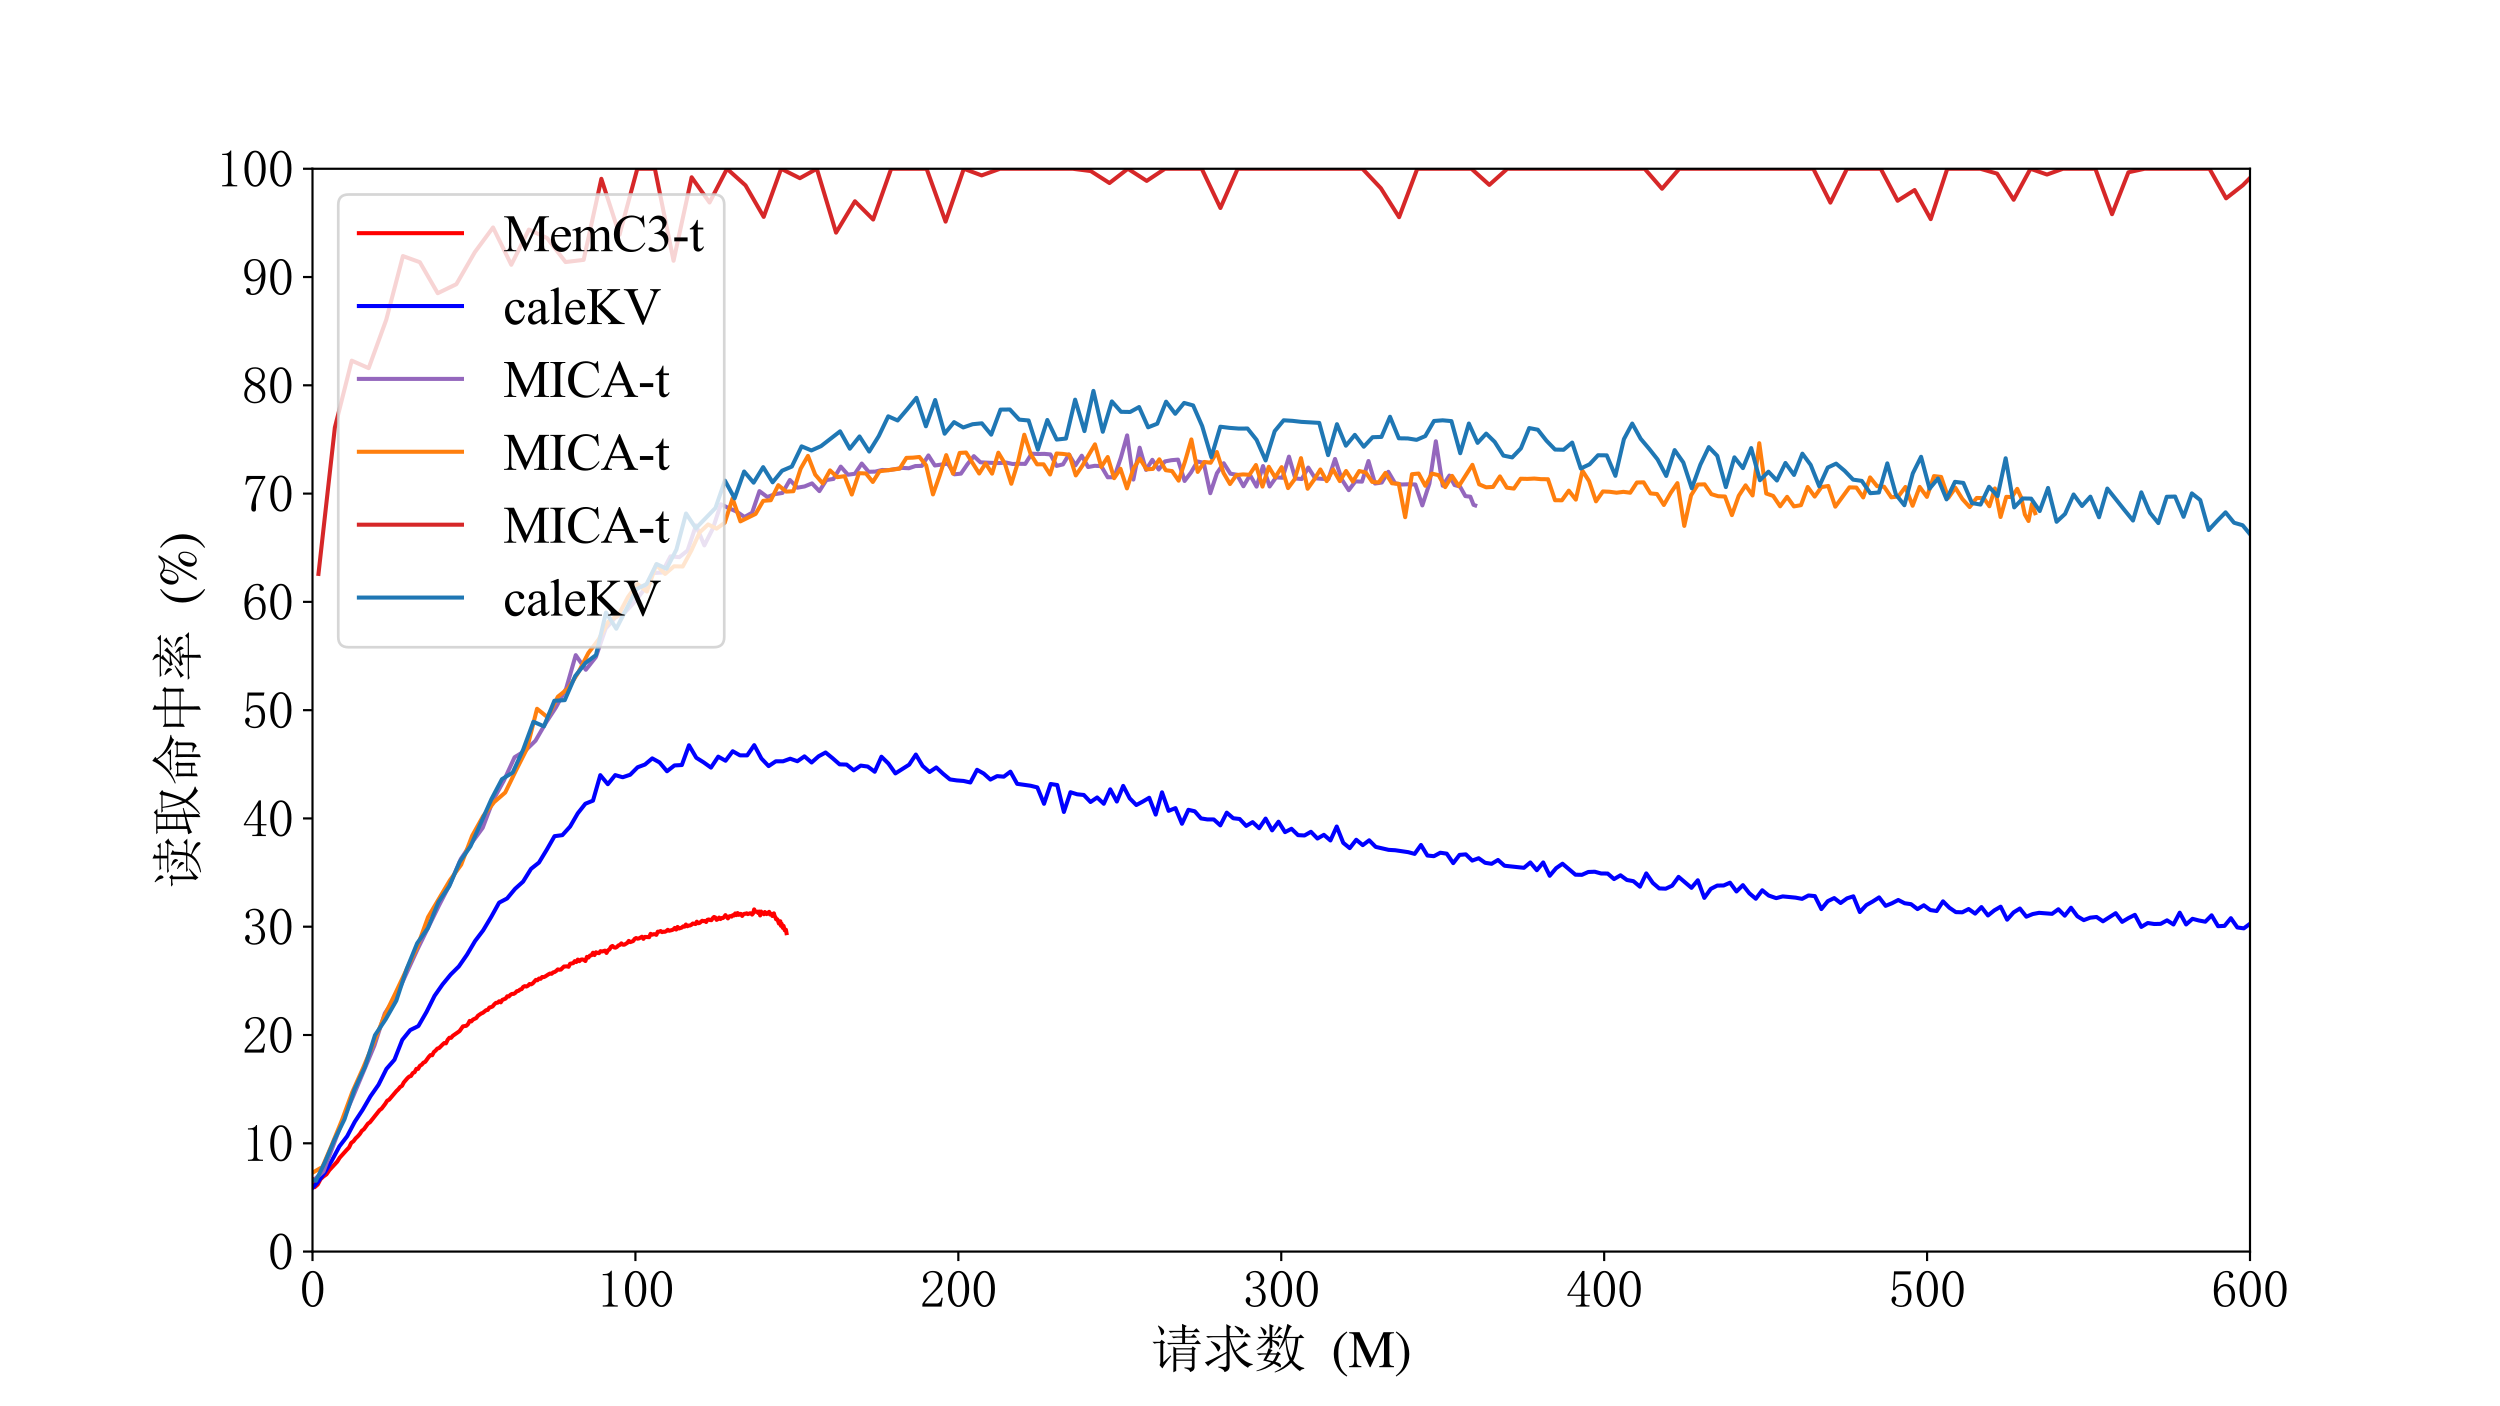 <?xml version="1.0" encoding="utf-8" standalone="no"?>
<!DOCTYPE svg PUBLIC "-//W3C//DTD SVG 1.1//EN"
  "http://www.w3.org/Graphics/SVG/1.1/DTD/svg11.dtd">
<svg xmlns:xlink="http://www.w3.org/1999/xlink" width="921.6pt" height="518.4pt" viewBox="0 0 921.6 518.4" xmlns="http://www.w3.org/2000/svg" version="1.1">
 <defs>
  <style type="text/css">*{stroke-linejoin: round; stroke-linecap: butt}</style>
 </defs>
 <g id="figure_1">
  <g id="patch_1">
   <path d="M 0 518.4 
L 921.6 518.4 
L 921.6 0 
L 0 0 
z
" style="fill: #ffffff"/>
  </g>
  <g id="axes_1">
   <g id="patch_2">
    <path d="M 115.2 461.376 
L 829.44 461.376 
L 829.44 62.208 
L 115.2 62.208 
z
" style="fill: #ffffff"/>
   </g>
   <g id="matplotlib.axis_1">
    <g id="xtick_1">
     <g id="line2d_1">
      <defs>
       <path id="me8c5cc8326" d="M 0 0 
L 0 3.5 
" style="stroke: #000000; stroke-width: 0.8"/>
      </defs>
      <g>
       <use xlink:href="#me8c5cc8326" x="115.2" y="461.376" style="stroke: #000000; stroke-width: 0.8"/>
      </g>
     </g>
     <g id="text_1">
      <!-- 0 -->
      <g transform="translate(110.45 481.958) scale(0.19 -0.19)">
       <defs>
        <path id="SimSun-30" d="M 1600 4225 
Q 1250 4225 1012 3687 
Q 775 3150 775 2250 
Q 775 1300 1012 775 
Q 1250 250 1600 250 
Q 1975 250 2187 775 
Q 2400 1300 2400 2250 
Q 2400 3150 2200 3687 
Q 2000 4225 1600 4225 
z
M 1600 50 
Q 1050 50 675 625 
Q 300 1200 300 2250 
Q 300 3225 662 3825 
Q 1025 4425 1600 4425 
Q 2150 4425 2512 3850 
Q 2875 3275 2875 2250 
Q 2875 1225 2512 637 
Q 2150 50 1600 50 
z
" transform="scale(0.016)"/>
       </defs>
       <use xlink:href="#SimSun-30"/>
      </g>
     </g>
    </g>
    <g id="xtick_2">
     <g id="line2d_2">
      <g>
       <use xlink:href="#me8c5cc8326" x="234.24" y="461.376" style="stroke: #000000; stroke-width: 0.8"/>
      </g>
     </g>
     <g id="text_2">
      <!-- 100 -->
      <g transform="translate(219.99 481.958) scale(0.19 -0.19)">
       <defs>
        <path id="SimSun-31" d="M 1825 4450 
L 1825 650 
Q 1825 450 1950 350 
Q 2075 250 2300 250 
L 2550 250 
L 2550 100 
L 725 100 
L 725 250 
L 950 250 
Q 1200 250 1312 350 
Q 1425 450 1425 650 
L 1425 3675 
Q 1425 3775 1362 3837 
Q 1300 3900 1175 3900 
L 725 3900 
L 725 4050 
L 950 4050 
Q 1250 4050 1437 4150 
Q 1625 4250 1725 4450 
L 1825 4450 
z
" transform="scale(0.016)"/>
       </defs>
       <use xlink:href="#SimSun-31"/>
       <use xlink:href="#SimSun-30" x="50"/>
       <use xlink:href="#SimSun-30" x="100"/>
      </g>
     </g>
    </g>
    <g id="xtick_3">
     <g id="line2d_3">
      <g>
       <use xlink:href="#me8c5cc8326" x="353.28" y="461.376" style="stroke: #000000; stroke-width: 0.8"/>
      </g>
     </g>
     <g id="text_3">
      <!-- 200 -->
      <g transform="translate(339.03 481.958) scale(0.19 -0.19)">
       <defs>
        <path id="SimSun-32" d="M 2325 3325 
Q 2325 3775 2125 4012 
Q 1925 4250 1525 4250 
Q 1225 4250 1012 4087 
Q 800 3925 800 3675 
Q 800 3525 900 3425 
Q 975 3325 975 3225 
Q 975 3100 912 3037 
Q 850 2975 725 2975 
Q 575 2975 487 3062 
Q 400 3150 400 3350 
Q 400 3875 775 4150 
Q 1150 4425 1575 4425 
Q 2175 4425 2462 4125 
Q 2750 3825 2750 3375 
Q 2750 3075 2612 2775 
Q 2475 2475 2175 2200 
Q 1450 1500 1062 1062 
Q 675 625 600 475 
L 2075 475 
Q 2300 475 2450 650 
Q 2600 825 2650 1175 
L 2800 1175 
L 2650 100 
L 325 100 
L 325 425 
Q 450 650 737 1000 
Q 1025 1350 1500 1825 
Q 1925 2250 2125 2625 
Q 2325 3000 2325 3325 
z
" transform="scale(0.016)"/>
       </defs>
       <use xlink:href="#SimSun-32"/>
       <use xlink:href="#SimSun-30" x="50"/>
       <use xlink:href="#SimSun-30" x="100"/>
      </g>
     </g>
    </g>
    <g id="xtick_4">
     <g id="line2d_4">
      <g>
       <use xlink:href="#me8c5cc8326" x="472.32" y="461.376" style="stroke: #000000; stroke-width: 0.8"/>
      </g>
     </g>
     <g id="text_4">
      <!-- 300 -->
      <g transform="translate(458.07 481.958) scale(0.19 -0.19)">
       <defs>
        <path id="SimSun-33" d="M 2800 1250 
Q 2800 775 2450 412 
Q 2100 50 1475 50 
Q 1025 50 700 300 
Q 375 550 375 875 
Q 375 1025 475 1137 
Q 575 1250 675 1250 
Q 825 1250 887 1137 
Q 950 1025 950 950 
Q 950 825 900 750 
Q 850 650 850 575 
Q 850 425 1037 325 
Q 1225 225 1450 225 
Q 1900 225 2125 487 
Q 2350 750 2350 1300 
Q 2350 1750 2112 2025 
Q 1875 2300 1225 2300 
L 1225 2475 
Q 1725 2475 1962 2712 
Q 2200 2950 2200 3375 
Q 2200 3725 2012 3987 
Q 1825 4250 1425 4250 
Q 1250 4250 1050 4162 
Q 850 4075 850 3875 
Q 850 3675 900 3625 
Q 950 3575 950 3500 
Q 950 3375 900 3300 
Q 850 3225 725 3225 
Q 625 3225 537 3300 
Q 450 3375 450 3575 
Q 450 3950 775 4187 
Q 1100 4425 1525 4425 
Q 2025 4425 2325 4112 
Q 2625 3800 2625 3450 
Q 2625 3075 2437 2812 
Q 2250 2550 1850 2425 
Q 2400 2225 2600 1900 
Q 2800 1575 2800 1250 
z
" transform="scale(0.016)"/>
       </defs>
       <use xlink:href="#SimSun-33"/>
       <use xlink:href="#SimSun-30" x="50"/>
       <use xlink:href="#SimSun-30" x="100"/>
      </g>
     </g>
    </g>
    <g id="xtick_5">
     <g id="line2d_5">
      <g>
       <use xlink:href="#me8c5cc8326" x="591.36" y="461.376" style="stroke: #000000; stroke-width: 0.8"/>
      </g>
     </g>
     <g id="text_5">
      <!-- 400 -->
      <g transform="translate(577.11 481.958) scale(0.19 -0.19)">
       <defs>
        <path id="SimSun-34" d="M 2300 575 
Q 2300 400 2400 325 
Q 2500 250 2675 250 
L 2900 250 
L 2900 100 
L 1250 100 
L 1250 250 
L 1525 250 
Q 1725 250 1812 325 
Q 1900 400 1900 575 
L 1900 1400 
L 225 1400 
L 225 1525 
L 2050 4425 
L 2300 4425 
L 2300 1550 
L 2975 1550 
L 2975 1400 
L 2300 1400 
L 2300 575 
z
M 1875 3800 
L 450 1550 
L 1900 1550 
L 1900 3800 
L 1875 3800 
z
" transform="scale(0.016)"/>
       </defs>
       <use xlink:href="#SimSun-34"/>
       <use xlink:href="#SimSun-30" x="50"/>
       <use xlink:href="#SimSun-30" x="100"/>
      </g>
     </g>
    </g>
    <g id="xtick_6">
     <g id="line2d_6">
      <g>
       <use xlink:href="#me8c5cc8326" x="710.4" y="461.376" style="stroke: #000000; stroke-width: 0.8"/>
      </g>
     </g>
     <g id="text_6">
      <!-- 500 -->
      <g transform="translate(696.15 481.958) scale(0.19 -0.19)">
       <defs>
        <path id="SimSun-35" d="M 1725 2850 
Q 2200 2850 2500 2487 
Q 2800 2125 2800 1525 
Q 2800 850 2487 450 
Q 2175 50 1525 50 
Q 1075 50 725 312 
Q 375 575 375 950 
Q 375 1100 462 1212 
Q 550 1325 700 1325 
Q 850 1325 900 1225 
Q 950 1125 950 1050 
Q 950 900 875 825 
Q 800 725 800 625 
Q 800 425 1037 325 
Q 1275 225 1550 225 
Q 1950 225 2162 550 
Q 2375 875 2375 1475 
Q 2375 1975 2187 2287 
Q 2000 2600 1625 2600 
Q 1350 2600 1150 2500 
Q 950 2400 775 2075 
L 550 2100 
L 675 4375 
L 2725 4375 
L 2650 4000 
L 850 4000 
L 750 2350 
Q 1000 2700 1237 2775 
Q 1475 2850 1725 2850 
z
" transform="scale(0.016)"/>
       </defs>
       <use xlink:href="#SimSun-35"/>
       <use xlink:href="#SimSun-30" x="50"/>
       <use xlink:href="#SimSun-30" x="100"/>
      </g>
     </g>
    </g>
    <g id="xtick_7">
     <g id="line2d_7">
      <g>
       <use xlink:href="#me8c5cc8326" x="829.44" y="461.376" style="stroke: #000000; stroke-width: 0.8"/>
      </g>
     </g>
     <g id="text_7">
      <!-- 600 -->
      <g transform="translate(815.19 481.958) scale(0.19 -0.19)">
       <defs>
        <path id="SimSun-36" d="M 775 1800 
Q 775 1050 1037 637 
Q 1300 225 1675 225 
Q 2050 225 2250 500 
Q 2450 775 2450 1525 
Q 2450 2025 2237 2300 
Q 2025 2575 1725 2575 
Q 1450 2575 1212 2412 
Q 975 2250 775 1800 
z
M 1750 2825 
Q 2350 2825 2612 2425 
Q 2875 2025 2875 1525 
Q 2875 775 2512 412 
Q 2150 50 1675 50 
Q 1000 50 650 562 
Q 300 1075 300 2050 
Q 300 3200 725 3812 
Q 1150 4425 1875 4425 
Q 2225 4425 2437 4225 
Q 2650 4025 2650 3875 
Q 2650 3725 2587 3650 
Q 2525 3575 2375 3575 
Q 2250 3575 2187 3637 
Q 2125 3700 2125 3825 
Q 2125 3875 2150 3925 
Q 2150 3975 2150 4025 
Q 2150 4125 2075 4187 
Q 2000 4250 1800 4250 
Q 1375 4250 1075 3862 
Q 775 3475 775 2175 
Q 925 2500 1187 2662 
Q 1450 2825 1750 2825 
z
" transform="scale(0.016)"/>
       </defs>
       <use xlink:href="#SimSun-36"/>
       <use xlink:href="#SimSun-30" x="50"/>
       <use xlink:href="#SimSun-30" x="100"/>
      </g>
     </g>
    </g>
    <g id="text_8">
     <!-- 请求数 $\mathrm{(M)}$ -->
     <g transform="translate(424.25 504.177) scale(0.19 -0.19)">
      <defs>
       <path id="SimSun-8bf7" d="M 3800 4400 
Q 3800 4925 3775 5250 
L 4350 5000 
L 4150 4825 
L 4150 4400 
L 5175 4400 
L 5525 4725 
L 5950 4250 
L 4150 4250 
L 4150 3725 
L 4875 3725 
L 5200 4025 
L 5600 3575 
L 4150 3575 
L 4150 2950 
L 5325 2950 
L 5675 3275 
L 6100 2800 
L 2650 2800 
Q 2450 2800 2175 2725 
L 1950 2950 
L 3800 2950 
L 3800 3575 
L 3225 3575 
Q 3025 3575 2750 3500 
L 2525 3725 
L 3800 3725 
L 3800 4250 
L 2850 4250 
Q 2650 4250 2375 4175 
L 2150 4400 
L 3800 4400 
z
M 3075 2150 
L 3075 1650 
L 4975 1650 
L 4975 2150 
L 3075 2150 
z
M 3075 1500 
L 3075 925 
L 4975 925 
L 4975 1500 
L 3075 1500 
z
M 2725 2500 
L 3050 2300 
L 4925 2300 
L 5075 2525 
L 5475 2225 
L 5300 2075 
L 5300 50 
Q 5325 -425 4750 -600 
Q 4750 -275 4075 -125 
L 4075 -25 
Q 4500 -50 4750 -62 
Q 5000 -75 4975 175 
L 4975 775 
L 3075 775 
L 3075 -450 
L 2725 -625 
Q 2750 125 2750 1000 
Q 2750 1875 2725 2500 
z
M 850 5000 
L 925 5050 
Q 1375 4750 1512 4562 
Q 1650 4375 1600 4200 
Q 1550 4025 1450 3950 
L 1325 3875 
Q 1225 3875 1200 4150 
Q 1150 4500 850 5000 
z
M 200 3075 
L 1100 3075 
L 1300 3325 
L 1725 3000 
L 1500 2825 
L 1500 600 
L 2400 1425 
L 2475 1350 
Q 1775 525 1400 -150 
L 1050 250 
Q 1150 400 1150 600 
L 1150 2925 
L 900 2925 
Q 700 2925 425 2850 
L 200 3075 
z
" transform="scale(0.016)"/>
       <path id="SimSun-6c42" d="M 3950 5025 
Q 4500 4825 4737 4687 
Q 4975 4550 4975 4350 
Q 4975 4300 4912 4125 
Q 4850 3950 4800 3950 
Q 4725 3950 4625 4150 
Q 4425 4475 3900 4950 
L 3950 5025 
z
M 2900 5225 
L 3500 4900 
L 3300 4700 
L 3300 3775 
L 5050 3775 
L 5400 4150 
L 5900 3625 
L 3325 3625 
Q 3650 2575 4000 2000 
Q 4725 2575 5100 3125 
L 5525 2650 
Q 5250 2600 4950 2425 
Q 4650 2225 4050 1875 
Q 4900 650 6100 375 
L 6100 275 
Q 5675 225 5525 -75 
Q 3750 900 3300 3325 
L 3300 175 
Q 3325 -425 2675 -600 
Q 2650 -250 1925 -25 
L 1925 75 
Q 2475 25 2687 25 
Q 2900 25 2925 250 
L 2925 1700 
Q 1950 1075 1387 700 
Q 825 325 700 100 
L 300 600 
Q 575 650 1225 975 
Q 1875 1300 2925 1850 
L 2925 3625 
L 1275 3625 
Q 950 3625 675 3550 
L 450 3775 
L 2925 3775 
Q 2925 4850 2900 5225 
z
M 1050 3175 
Q 1775 2900 1975 2712 
Q 2175 2525 2175 2350 
Q 2175 2250 2075 2075 
Q 1975 1900 1925 1900 
Q 1850 1900 1750 2175 
Q 1575 2575 1000 3100 
L 1050 3175 
z
" transform="scale(0.016)"/>
       <path id="SimSun-6570" d="M 1875 1525 
Q 1675 1200 1500 900 
Q 1825 825 2275 725 
Q 2500 975 2725 1525 
L 1875 1525 
z
M 850 4900 
Q 1325 4600 1425 4450 
Q 1525 4300 1525 4225 
Q 1525 4100 1437 3975 
Q 1350 3850 1300 3850 
Q 1225 3850 1150 4100 
Q 1050 4450 775 4850 
L 850 4900 
z
M 3000 4975 
L 3450 4675 
Q 3250 4625 3100 4425 
Q 2925 4225 2525 3825 
L 2450 3875 
Q 2925 4625 3000 4975 
z
M 1875 5250 
L 2425 5000 
L 2225 4825 
L 2225 3675 
L 2850 3675 
L 3125 3950 
L 3550 3525 
L 2225 3525 
L 2225 3300 
Q 2800 3175 2937 3062 
Q 3075 2950 3075 2775 
Q 3075 2700 3050 2587 
Q 3025 2475 2975 2475 
Q 2925 2475 2800 2650 
Q 2600 2925 2225 3175 
L 2225 2400 
L 1925 2200 
L 2275 2050 
Q 2150 2000 1950 1675 
L 2725 1675 
L 2900 1900 
L 3275 1575 
L 3050 1450 
Q 2800 875 2600 650 
Q 3000 550 3137 437 
Q 3275 325 3275 150 
Q 3275 -25 3200 -25 
Q 3125 -25 3025 75 
Q 2750 275 2400 425 
Q 1525 -275 325 -500 
L 300 -425 
Q 1450 -50 2100 550 
Q 1600 725 1125 800 
Q 1225 950 1525 1525 
L 1200 1525 
Q 875 1525 600 1450 
L 375 1675 
L 1575 1675 
Q 1675 1925 1775 2275 
L 1900 2225 
L 1900 3250 
Q 1225 2475 350 2050 
L 300 2125 
Q 1225 2775 1700 3525 
L 1250 3525 
Q 925 3525 650 3450 
L 425 3675 
L 1900 3675 
Q 1900 4575 1875 5250 
z
M 3925 3525 
Q 4050 2075 4525 1100 
Q 4925 1950 5025 3525 
L 3925 3525 
z
M 4050 5250 
L 4625 4925 
Q 4425 4850 4325 4625 
Q 4225 4400 3950 3675 
L 5375 3675 
L 5675 3975 
L 6125 3525 
L 5400 3525 
Q 5250 1675 4750 775 
Q 5325 75 6100 -100 
L 6100 -200 
Q 5625 -275 5600 -500 
Q 4950 -50 4525 525 
Q 3700 -275 2550 -650 
L 2500 -575 
Q 3650 -50 4325 800 
Q 3850 1975 3825 3375 
Q 3575 2725 3100 2150 
L 3025 2200 
Q 3625 3200 4050 5250 
z
" transform="scale(0.016)"/>
       <path id="SimSun-20" d="M 0 0 
Q 0 0 0 0 
z
" transform="scale(0.016)"/>
       <path id="STIXGeneral-Regular-28" d="M 1946 -1030 
L 1869 -1133 
Q 1126 -710 716 32 
Q 307 774 307 1613 
Q 307 3386 1888 4326 
L 1946 4224 
Q 1293 3667 1075 3126 
Q 858 2586 858 1632 
Q 858 685 1082 96 
Q 1306 -493 1946 -1030 
z
" transform="scale(0.016)"/>
       <path id="STIXGeneral-Regular-4d" d="M 5530 0 
L 3738 0 
L 3738 122 
Q 4115 147 4214 265 
Q 4314 384 4314 787 
L 4314 3661 
L 2682 0 
L 2592 0 
L 979 3514 
L 979 966 
Q 979 448 1088 294 
Q 1197 141 1574 122 
L 1574 0 
L 77 0 
L 77 122 
Q 358 141 480 205 
Q 602 269 650 432 
Q 698 595 698 966 
L 698 3514 
Q 698 3878 589 3984 
Q 480 4090 90 4115 
L 90 4237 
L 1357 4237 
L 2835 1024 
L 4250 4237 
L 5523 4237 
L 5523 4115 
Q 5178 4109 5072 3993 
Q 4966 3878 4966 3520 
L 4966 717 
Q 4966 378 5072 262 
Q 5178 147 5530 122 
L 5530 0 
z
" transform="scale(0.016)"/>
       <path id="STIXGeneral-Regular-29" d="M 186 4224 
L 262 4326 
Q 992 3891 1408 3148 
Q 1824 2406 1824 1581 
Q 1824 -166 243 -1133 
L 186 -1030 
Q 845 -486 1059 54 
Q 1274 595 1274 1562 
Q 1274 2534 1059 3120 
Q 845 3706 186 4224 
z
" transform="scale(0.016)"/>
      </defs>
      <use xlink:href="#SimSun-8bf7" transform="translate(0 0.969)"/>
      <use xlink:href="#SimSun-6c42" transform="translate(100 0.969)"/>
      <use xlink:href="#SimSun-6570" transform="translate(200 0.969)"/>
      <use xlink:href="#SimSun-20" transform="translate(300 0.969)"/>
      <use xlink:href="#STIXGeneral-Regular-28" transform="translate(350 0.969)"/>
      <use xlink:href="#STIXGeneral-Regular-4d" transform="translate(383.3 0.969)"/>
      <use xlink:href="#STIXGeneral-Regular-29" transform="translate(472.2 0.969)"/>
     </g>
    </g>
   </g>
   <g id="matplotlib.axis_2">
    <g id="ytick_1">
     <g id="line2d_8">
      <defs>
       <path id="m8701e81e07" d="M 0 0 
L -3.5 0 
" style="stroke: #000000; stroke-width: 0.8"/>
      </defs>
      <g>
       <use xlink:href="#m8701e81e07" x="115.2" y="461.376" style="stroke: #000000; stroke-width: 0.8"/>
      </g>
     </g>
     <g id="text_9">
      <!-- 0 -->
      <g transform="translate(98.7 468.167) scale(0.19 -0.19)">
       <use xlink:href="#SimSun-30"/>
      </g>
     </g>
    </g>
    <g id="ytick_2">
     <g id="line2d_9">
      <g>
       <use xlink:href="#m8701e81e07" x="115.2" y="421.459" style="stroke: #000000; stroke-width: 0.8"/>
      </g>
     </g>
     <g id="text_10">
      <!-- 10 -->
      <g transform="translate(89.2 428.25) scale(0.19 -0.19)">
       <use xlink:href="#SimSun-31"/>
       <use xlink:href="#SimSun-30" x="50"/>
      </g>
     </g>
    </g>
    <g id="ytick_3">
     <g id="line2d_10">
      <g>
       <use xlink:href="#m8701e81e07" x="115.2" y="381.542" style="stroke: #000000; stroke-width: 0.8"/>
      </g>
     </g>
     <g id="text_11">
      <!-- 20 -->
      <g transform="translate(89.2 388.333) scale(0.19 -0.19)">
       <use xlink:href="#SimSun-32"/>
       <use xlink:href="#SimSun-30" x="50"/>
      </g>
     </g>
    </g>
    <g id="ytick_4">
     <g id="line2d_11">
      <g>
       <use xlink:href="#m8701e81e07" x="115.2" y="341.626" style="stroke: #000000; stroke-width: 0.8"/>
      </g>
     </g>
     <g id="text_12">
      <!-- 30 -->
      <g transform="translate(89.2 348.417) scale(0.19 -0.19)">
       <use xlink:href="#SimSun-33"/>
       <use xlink:href="#SimSun-30" x="50"/>
      </g>
     </g>
    </g>
    <g id="ytick_5">
     <g id="line2d_12">
      <g>
       <use xlink:href="#m8701e81e07" x="115.2" y="301.709" style="stroke: #000000; stroke-width: 0.8"/>
      </g>
     </g>
     <g id="text_13">
      <!-- 40 -->
      <g transform="translate(89.2 308.5) scale(0.19 -0.19)">
       <use xlink:href="#SimSun-34"/>
       <use xlink:href="#SimSun-30" x="50"/>
      </g>
     </g>
    </g>
    <g id="ytick_6">
     <g id="line2d_13">
      <g>
       <use xlink:href="#m8701e81e07" x="115.2" y="261.792" style="stroke: #000000; stroke-width: 0.8"/>
      </g>
     </g>
     <g id="text_14">
      <!-- 50 -->
      <g transform="translate(89.2 268.583) scale(0.19 -0.19)">
       <use xlink:href="#SimSun-35"/>
       <use xlink:href="#SimSun-30" x="50"/>
      </g>
     </g>
    </g>
    <g id="ytick_7">
     <g id="line2d_14">
      <g>
       <use xlink:href="#m8701e81e07" x="115.2" y="221.875" style="stroke: #000000; stroke-width: 0.8"/>
      </g>
     </g>
     <g id="text_15">
      <!-- 60 -->
      <g transform="translate(89.2 228.666) scale(0.19 -0.19)">
       <use xlink:href="#SimSun-36"/>
       <use xlink:href="#SimSun-30" x="50"/>
      </g>
     </g>
    </g>
    <g id="ytick_8">
     <g id="line2d_15">
      <g>
       <use xlink:href="#m8701e81e07" x="115.2" y="181.958" style="stroke: #000000; stroke-width: 0.8"/>
      </g>
     </g>
     <g id="text_16">
      <!-- 70 -->
      <g transform="translate(89.2 188.749) scale(0.19 -0.19)">
       <defs>
        <path id="SimSun-37" d="M 2825 4200 
Q 2300 3350 1987 2537 
Q 1675 1725 1675 1125 
Q 1675 1025 1700 850 
Q 1700 650 1700 400 
Q 1700 200 1637 125 
Q 1575 50 1425 50 
Q 1300 50 1212 137 
Q 1125 225 1125 450 
Q 1125 925 1337 1625 
Q 1550 2325 2475 4000 
L 1225 4000 
Q 950 4000 787 3825 
Q 625 3650 550 3300 
L 400 3325 
L 575 4375 
L 2825 4375 
L 2825 4200 
z
" transform="scale(0.016)"/>
       </defs>
       <use xlink:href="#SimSun-37"/>
       <use xlink:href="#SimSun-30" x="50"/>
      </g>
     </g>
    </g>
    <g id="ytick_9">
     <g id="line2d_16">
      <g>
       <use xlink:href="#m8701e81e07" x="115.2" y="142.042" style="stroke: #000000; stroke-width: 0.8"/>
      </g>
     </g>
     <g id="text_17">
      <!-- 80 -->
      <g transform="translate(89.2 148.833) scale(0.19 -0.19)">
       <defs>
        <path id="SimSun-38" d="M 625 1125 
Q 625 725 887 475 
Q 1150 225 1550 225 
Q 2025 225 2237 475 
Q 2450 725 2450 1100 
Q 2450 1425 2150 1725 
Q 1850 2025 1250 2275 
Q 950 2075 787 1775 
Q 625 1475 625 1125 
z
M 2825 1175 
Q 2825 700 2475 375 
Q 2125 50 1550 50 
Q 1025 50 650 375 
Q 275 700 275 1125 
Q 275 1550 487 1850 
Q 700 2150 1100 2375 
Q 750 2550 562 2812 
Q 375 3075 375 3400 
Q 375 3825 700 4125 
Q 1025 4425 1600 4425 
Q 2125 4425 2450 4125 
Q 2775 3825 2775 3400 
Q 2775 3100 2587 2837 
Q 2400 2575 2000 2375 
Q 2425 2125 2625 1825 
Q 2825 1525 2825 1175 
z
M 2425 3375 
Q 2425 3725 2225 3987 
Q 2025 4250 1600 4250 
Q 1125 4250 925 4000 
Q 725 3750 725 3475 
Q 725 3200 1012 2937 
Q 1300 2675 1825 2475 
Q 2125 2625 2275 2850 
Q 2425 3075 2425 3375 
z
" transform="scale(0.016)"/>
       </defs>
       <use xlink:href="#SimSun-38"/>
       <use xlink:href="#SimSun-30" x="50"/>
      </g>
     </g>
    </g>
    <g id="ytick_10">
     <g id="line2d_17">
      <g>
       <use xlink:href="#m8701e81e07" x="115.2" y="102.125" style="stroke: #000000; stroke-width: 0.8"/>
      </g>
     </g>
     <g id="text_18">
      <!-- 90 -->
      <g transform="translate(89.2 108.916) scale(0.19 -0.19)">
       <defs>
        <path id="SimSun-39" d="M 700 3050 
Q 700 2500 912 2212 
Q 1125 1925 1450 1925 
Q 1825 1925 2100 2275 
Q 2375 2625 2375 2925 
Q 2375 3525 2175 3887 
Q 1975 4250 1525 4250 
Q 1100 4250 900 3912 
Q 700 3575 700 3050 
z
M 1375 1700 
Q 875 1700 575 2012 
Q 275 2325 275 3025 
Q 275 3625 600 4025 
Q 925 4425 1525 4425 
Q 2150 4425 2500 3925 
Q 2850 3425 2850 2475 
Q 2850 1425 2437 737 
Q 2025 50 1300 50 
Q 975 50 737 200 
Q 500 350 500 600 
Q 500 700 562 800 
Q 625 900 775 900 
Q 925 900 975 787 
Q 1025 675 1025 525 
Q 1025 425 1050 362 
Q 1075 300 1100 275 
Q 1125 250 1187 237 
Q 1250 225 1325 225 
Q 1775 225 2050 725 
Q 2325 1225 2375 2400 
Q 2250 2100 2000 1900 
Q 1750 1700 1375 1700 
z
" transform="scale(0.016)"/>
       </defs>
       <use xlink:href="#SimSun-39"/>
       <use xlink:href="#SimSun-30" x="50"/>
      </g>
     </g>
    </g>
    <g id="ytick_11">
     <g id="line2d_18">
      <g>
       <use xlink:href="#m8701e81e07" x="115.2" y="62.208" style="stroke: #000000; stroke-width: 0.8"/>
      </g>
     </g>
     <g id="text_19">
      <!-- 100 -->
      <g transform="translate(79.7 68.999) scale(0.19 -0.19)">
       <use xlink:href="#SimSun-31"/>
       <use xlink:href="#SimSun-30" x="50"/>
       <use xlink:href="#SimSun-30" x="100"/>
      </g>
     </g>
    </g>
    <g id="text_20">
     <!-- 读取命中率 $\mathrm{(\%)}$ -->
     <g transform="translate(72.28 327.532) rotate(-90) scale(0.19 -0.19)">
      <defs>
       <path id="SimSun-8bfb" d="M 1450 275 
L 2375 850 
L 2425 775 
Q 1600 50 1325 -325 
L 1025 50 
Q 1125 175 1125 400 
L 1125 2850 
L 1050 2850 
Q 725 2850 450 2775 
L 225 3000 
L 1125 3000 
L 1350 3225 
L 1675 2900 
L 1450 2725 
L 1450 275 
z
M 750 4925 
L 800 5000 
Q 1150 4800 1387 4600 
Q 1625 4400 1587 4200 
Q 1550 4000 1400 3925 
Q 1250 3850 1175 4200 
Q 1100 4525 750 4925 
z
M 5100 2700 
L 5425 3325 
L 2575 3325 
Q 2375 3325 2100 3250 
L 1875 3475 
L 3650 3475 
L 3650 4250 
L 3025 4250 
Q 2700 4250 2425 4175 
L 2200 4400 
L 3650 4400 
Q 3650 4825 3625 5250 
L 4175 5000 
L 3975 4825 
L 3975 4400 
L 4875 4400 
L 5150 4675 
L 5550 4250 
L 3975 4250 
L 3975 3475 
L 5375 3475 
L 5625 3750 
L 6075 3300 
Q 5725 3275 5200 2650 
L 5100 2700 
z
M 2750 2925 
L 2775 3000 
Q 3350 2825 3462 2687 
Q 3575 2550 3575 2450 
Q 3575 2350 3512 2250 
Q 3450 2150 3425 2150 
Q 3350 2150 3275 2350 
Q 3125 2625 2750 2925 
z
M 2375 2275 
Q 2975 2075 3100 1950 
Q 3225 1825 3225 1700 
Q 3225 1625 3162 1512 
Q 3100 1400 3075 1400 
Q 3000 1400 2900 1625 
Q 2725 1925 2350 2200 
L 2375 2275 
z
M 4475 2625 
Q 4425 1550 4350 1175 
L 5275 1175 
L 5600 1500 
L 6050 1025 
L 4325 1025 
Q 4250 825 4125 575 
Q 4850 350 5200 150 
Q 5550 -50 5600 -237 
Q 5650 -425 5587 -500 
Q 5525 -575 5475 -575 
Q 5350 -575 5175 -325 
Q 4925 25 4075 475 
Q 3425 -425 1975 -650 
L 1950 -550 
Q 3600 -100 3975 1025 
L 2700 1025 
Q 2500 1025 2225 950 
L 2000 1175 
L 4000 1175 
Q 4100 1800 4100 3075 
L 4675 2800 
L 4475 2625 
z
" transform="scale(0.016)"/>
       <path id="SimSun-53d6" d="M 1300 2225 
L 1300 1125 
L 2425 1350 
L 2425 2225 
L 1300 2225 
z
M 2750 1225 
Q 2750 100 2775 -350 
L 2400 -575 
Q 2425 125 2425 1150 
Q 775 700 575 425 
L 325 925 
Q 625 975 975 1050 
L 975 4650 
L 775 4650 
L 525 4600 
L 325 4800 
L 2675 4800 
L 2975 5100 
L 3425 4650 
L 2750 4650 
L 2750 1425 
L 3500 1575 
L 3525 1475 
L 2750 1225 
z
M 1300 4650 
L 1300 3600 
L 2425 3600 
L 2425 4650 
L 1300 4650 
z
M 2425 3450 
L 1300 3450 
L 1300 2375 
L 2425 2375 
L 2425 3450 
z
M 2925 4175 
L 5050 4175 
L 5250 4425 
L 5700 4075 
L 5475 3925 
Q 5100 2350 4550 1275 
Q 5200 375 6100 125 
L 6100 25 
Q 5775 -25 5600 -275 
Q 4875 225 4375 975 
Q 3700 25 2825 -525 
L 2775 -450 
Q 3650 325 4175 1250 
Q 3650 2625 3525 4025 
L 3350 4025 
L 3125 3975 
L 2925 4175 
z
M 3650 4025 
Q 3900 2525 4350 1600 
Q 4825 2650 5075 4025 
L 3650 4025 
z
" transform="scale(0.016)"/>
       <path id="SimSun-547d" d="M 1775 3150 
L 3650 3150 
L 3950 3450 
L 4400 3000 
L 2550 3000 
Q 2225 3000 2000 2925 
L 1775 3150 
z
M 1450 2125 
L 1450 575 
L 2400 575 
L 2400 2125 
L 1450 2125 
z
M 1100 -250 
Q 1125 525 1125 1125 
Q 1125 1725 1100 2500 
L 1450 2275 
L 2350 2275 
L 2525 2500 
L 2900 2200 
L 2725 2050 
Q 2725 550 2750 150 
L 2400 0 
L 2400 425 
L 1450 425 
L 1450 -100 
L 1100 -250 
z
M 3775 2175 
L 3775 -450 
L 3425 -625 
Q 3450 75 3450 1050 
Q 3450 2025 3425 2550 
L 3775 2325 
L 4825 2325 
L 5000 2575 
L 5400 2275 
L 5200 2100 
L 5200 525 
Q 5225 75 4700 -125 
Q 4700 150 4025 325 
L 4025 425 
Q 4550 375 4712 375 
Q 4875 375 4875 700 
L 4875 2175 
L 3775 2175 
z
M 2975 5275 
L 3475 4900 
L 3250 4725 
Q 3750 4025 4450 3625 
Q 5150 3225 6125 3075 
L 6125 2975 
Q 5700 2950 5550 2625 
Q 4650 3050 4112 3500 
Q 3575 3950 3150 4650 
Q 2600 3900 1962 3362 
Q 1325 2825 275 2425 
L 225 2525 
Q 1250 2975 1962 3750 
Q 2675 4525 2975 5275 
z
" transform="scale(0.016)"/>
       <path id="SimSun-4e2d" d="M 3325 3625 
L 3325 1975 
L 5125 1975 
L 5125 3625 
L 3325 3625 
z
M 2950 3775 
Q 2950 4750 2925 5250 
L 3525 4975 
L 3325 4775 
L 3325 3775 
L 5075 3775 
L 5275 4075 
L 5700 3750 
L 5475 3550 
L 5475 2100 
Q 5475 1825 5500 1525 
L 5125 1375 
L 5125 1825 
L 3325 1825 
Q 3325 -75 3350 -400 
L 2925 -625 
Q 2950 -50 2950 1825 
L 1225 1825 
L 1225 1525 
L 850 1325 
Q 875 1775 875 2625 
Q 875 3475 850 4000 
L 1225 3775 
L 2950 3775 
z
M 1225 3625 
L 1225 1975 
L 2950 1975 
L 2950 3625 
L 1225 3625 
z
" transform="scale(0.016)"/>
       <path id="SimSun-7387" d="M 875 3725 
L 925 3800 
Q 1375 3650 1550 3525 
Q 1725 3400 1725 3250 
Q 1725 3175 1662 3025 
Q 1600 2875 1550 2875 
Q 1500 2875 1425 3050 
Q 1275 3325 875 3725 
z
M 550 1850 
Q 875 1925 2000 2575 
L 2050 2500 
Q 1675 2225 1337 1937 
Q 1000 1650 875 1425 
L 550 1850 
z
M 5200 3450 
Q 4800 3150 4275 2800 
L 4225 2875 
Q 4775 3400 5050 3925 
L 5450 3525 
L 5200 3450 
z
M 4325 2500 
L 4350 2575 
Q 5225 2350 5375 2212 
Q 5525 2075 5525 1900 
Q 5525 1775 5487 1662 
Q 5450 1550 5400 1550 
Q 5325 1550 5200 1800 
Q 4975 2150 4325 2500 
z
M 3150 3900 
Q 2500 3300 2300 3150 
Q 2800 3150 3400 3175 
Q 3700 3500 3850 3825 
L 4250 3450 
Q 4050 3400 3450 2825 
Q 2850 2250 2475 1950 
Q 3150 1975 3850 2000 
Q 3750 2175 3550 2450 
L 3600 2500 
Q 4050 2250 4200 2100 
Q 4350 1950 4350 1850 
Q 4350 1775 4250 1625 
Q 4150 1475 4100 1475 
Q 4075 1475 4050 1550 
Q 4000 1700 3900 1900 
Q 3650 1875 3075 1800 
L 3500 1550 
L 3325 1425 
L 3325 975 
L 5325 975 
L 5650 1300 
L 6100 825 
L 3325 825 
Q 3325 -275 3350 -525 
L 2975 -650 
Q 3000 0 3000 825 
L 1125 825 
Q 800 825 525 750 
L 300 975 
L 3000 975 
L 3000 1775 
Q 2450 1700 2200 1525 
L 1950 1950 
Q 2275 1950 2675 2350 
Q 3075 2750 3325 3050 
Q 2400 2950 2150 2775 
L 1950 3175 
Q 2150 3150 2475 3575 
Q 2800 4000 2900 4225 
L 1450 4225 
Q 1125 4225 850 4150 
L 625 4375 
L 3100 4375 
Q 3050 4800 2675 5200 
L 2725 5250 
Q 3225 5050 3337 4912 
Q 3450 4775 3450 4700 
Q 3450 4550 3250 4375 
L 5025 4375 
L 5350 4675 
L 5775 4225 
L 3050 4225 
L 3375 3950 
L 3150 3900 
z
" transform="scale(0.016)"/>
       <path id="STIXGeneral-Regular-25" d="M 4390 1363 
Q 4390 781 4070 329 
Q 3750 -122 3341 -122 
Q 3014 -122 2790 134 
Q 2566 390 2566 762 
Q 2566 1274 2940 1693 
Q 3315 2112 3776 2112 
Q 4070 2112 4230 1917 
Q 4390 1722 4390 1363 
z
M 4243 1376 
Q 4243 1626 4131 1779 
Q 4019 1933 3840 1933 
Q 3654 1933 3526 1786 
Q 3315 1562 3171 1187 
Q 3027 813 3027 486 
Q 3027 301 3129 176 
Q 3232 51 3386 51 
Q 3718 51 3980 457 
Q 4243 864 4243 1376 
z
M 3974 4518 
L 1222 -115 
L 922 -115 
L 3443 4096 
Q 3264 3891 3094 3811 
Q 2925 3731 2669 3731 
Q 2445 3731 2182 3821 
Q 2208 3674 2208 3539 
Q 2208 3206 2067 2873 
Q 1926 2541 1696 2323 
Q 1453 2086 1146 2086 
Q 826 2086 608 2339 
Q 390 2592 390 2963 
Q 390 3507 761 3916 
Q 1133 4326 1626 4326 
Q 1792 4326 2010 4147 
Q 2310 3898 2624 3898 
Q 2918 3898 3084 3994 
Q 3251 4090 3693 4518 
L 3974 4518 
z
M 2054 3642 
Q 2054 3782 2025 3833 
Q 1997 3885 1894 3936 
Q 1747 4006 1613 4154 
Q 1414 4058 1331 3984 
Q 1248 3910 1152 3750 
Q 845 3264 845 2707 
Q 845 2509 944 2384 
Q 1043 2259 1210 2259 
Q 1549 2259 1801 2675 
Q 2054 3091 2054 3642 
z
" transform="scale(0.016)"/>
      </defs>
      <use xlink:href="#SimSun-8bfb" transform="translate(0 0.578)"/>
      <use xlink:href="#SimSun-53d6" transform="translate(100 0.578)"/>
      <use xlink:href="#SimSun-547d" transform="translate(200 0.578)"/>
      <use xlink:href="#SimSun-4e2d" transform="translate(300 0.578)"/>
      <use xlink:href="#SimSun-7387" transform="translate(400 0.578)"/>
      <use xlink:href="#SimSun-20" transform="translate(500 0.578)"/>
      <use xlink:href="#STIXGeneral-Regular-28" transform="translate(550 0.578)"/>
      <use xlink:href="#STIXGeneral-Regular-25" transform="translate(583.3 0.578)"/>
      <use xlink:href="#STIXGeneral-Regular-29" transform="translate(658 0.578)"/>
     </g>
    </g>
   </g>
   <g id="line2d_19">
    <path d="M 115.333 434.661 
L 115.479 437.376 
L 115.995 437.657 
L 117.126 436.654 
L 118.145 434.706 
L 119.211 433.71 
L 120.345 432.902 
L 121.404 431.366 
L 124.324 428.213 
L 125.243 426.752 
L 127.838 423.876 
L 128.684 422.998 
L 129.489 421.302 
L 130.297 420.716 
L 131.1 419.637 
L 131.87 418.914 
L 132.653 418.014 
L 133.425 416.83 
L 134.164 416.267 
L 135.639 414.212 
L 136.378 413.712 
L 139.953 409.214 
L 140.65 408.717 
L 142.051 406.869 
L 142.741 405.746 
L 143.434 405.402 
L 146.161 402.18 
L 146.839 401.539 
L 147.519 400.683 
L 148.189 400.298 
L 148.858 399.016 
L 150.19 397.464 
L 150.852 396.867 
L 151.511 396.644 
L 152.174 395.55 
L 152.83 395.273 
L 153.487 394.005 
L 154.138 394.042 
L 154.793 392.877 
L 155.451 392.506 
L 156.095 391.734 
L 156.747 391.449 
L 158.038 389.646 
L 158.684 388.949 
L 159.319 389.007 
L 159.956 387.797 
L 160.587 387.283 
L 161.226 386.528 
L 161.864 386.363 
L 163.129 385.078 
L 163.766 384.501 
L 164.397 384.619 
L 165.032 383.31 
L 165.663 382.553 
L 166.294 382.589 
L 166.924 381.832 
L 168.799 380.531 
L 169.419 380.091 
L 170.661 378.36 
L 171.9 378.157 
L 172.519 377.554 
L 173.132 376.349 
L 173.743 376.537 
L 174.359 375.858 
L 175.571 375.293 
L 176.18 374.44 
L 177.39 373.613 
L 177.999 373.36 
L 179.206 372.38 
L 179.809 372.305 
L 180.409 371.406 
L 181.01 371.273 
L 181.609 370.999 
L 182.212 370.232 
L 182.816 369.691 
L 183.412 369.66 
L 184.011 369.103 
L 184.603 369.502 
L 185.201 368.576 
L 186.389 368.128 
L 186.988 367.266 
L 187.585 367.35 
L 188.173 366.713 
L 188.766 366.376 
L 189.357 366.404 
L 189.94 366.032 
L 190.538 365.379 
L 191.127 365.282 
L 191.709 364.795 
L 192.297 364.621 
L 192.883 363.794 
L 193.464 363.526 
L 194.046 363.673 
L 194.635 363.375 
L 195.219 362.749 
L 195.799 362.866 
L 196.384 362.526 
L 197.54 361.221 
L 198.124 361.356 
L 198.703 360.73 
L 199.285 360.834 
L 199.865 360.155 
L 200.441 360.216 
L 201.018 359.944 
L 202.173 359.191 
L 202.748 358.89 
L 203.325 358.984 
L 203.901 358.472 
L 204.474 358.317 
L 205.043 357.928 
L 205.618 357.36 
L 206.186 357.476 
L 206.754 357.425 
L 207.899 356.3 
L 209.032 356.241 
L 209.606 356.398 
L 210.175 355.266 
L 211.307 355.06 
L 211.871 354.308 
L 212.435 354.648 
L 212.999 353.745 
L 213.562 354.323 
L 214.122 353.773 
L 214.68 353.675 
L 215.239 353.876 
L 215.799 354.271 
L 216.358 352.744 
L 216.919 353.003 
L 217.48 352.265 
L 218.04 352.144 
L 218.596 351.214 
L 219.151 352.071 
L 219.707 351.044 
L 220.265 351.286 
L 220.818 351.375 
L 221.371 350.628 
L 221.923 350.765 
L 223.022 350.444 
L 223.578 351.292 
L 224.136 350.319 
L 224.69 349.999 
L 225.242 349.004 
L 225.79 348.722 
L 226.339 349.243 
L 226.887 349.347 
L 227.441 349.051 
L 227.987 348.518 
L 228.531 348.317 
L 229.071 347.764 
L 229.614 348.24 
L 230.157 348.252 
L 231.245 347.586 
L 231.789 346.857 
L 232.328 347.301 
L 233.413 346.909 
L 233.953 346.113 
L 234.496 345.799 
L 235.035 346.042 
L 235.572 345.927 
L 236.647 345.317 
L 237.183 346.1 
L 237.714 345.38 
L 239.312 345.482 
L 239.845 344.25 
L 240.374 344.574 
L 240.903 344.398 
L 241.431 344.391 
L 241.958 344.619 
L 242.486 343.45 
L 243.011 343.467 
L 243.54 343.208 
L 244.066 343.622 
L 244.589 343.469 
L 245.112 343.496 
L 245.635 343.235 
L 246.16 342.77 
L 246.682 343.113 
L 247.714 342.857 
L 248.232 342.636 
L 248.748 342.077 
L 249.264 342.665 
L 249.78 341.715 
L 250.299 342.28 
L 251.322 341.959 
L 251.836 341.499 
L 252.347 341.608 
L 252.856 340.82 
L 253.368 341.45 
L 253.875 341.204 
L 254.378 341.162 
L 254.881 340.902 
L 255.383 340.448 
L 256.384 340.636 
L 256.877 339.771 
L 257.371 340.333 
L 257.866 340.253 
L 258.851 339.433 
L 259.337 339.56 
L 259.825 339.504 
L 260.314 339.891 
L 260.801 339.065 
L 261.289 338.954 
L 261.778 339.172 
L 262.258 339.211 
L 262.737 338.495 
L 263.212 338.029 
L 263.69 338.229 
L 264.165 339.098 
L 264.638 338.83 
L 265.111 338.261 
L 265.577 338.804 
L 266.035 338.423 
L 266.501 338.423 
L 266.963 338.007 
L 267.422 337.351 
L 268.338 338.561 
L 268.789 337.842 
L 269.244 337.703 
L 269.691 337.902 
L 270.14 337.372 
L 270.582 337.497 
L 271.022 336.737 
L 271.461 337.353 
L 271.897 336.588 
L 272.327 337.257 
L 272.753 336.883 
L 273.176 336.931 
L 273.592 337.651 
L 274.013 337.085 
L 274.43 336.848 
L 274.84 336.85 
L 275.248 336.678 
L 275.655 336.983 
L 276.46 336.673 
L 276.854 336.689 
L 277.248 337.15 
L 277.635 336.688 
L 278.016 335.242 
L 278.392 336.041 
L 278.771 336.132 
L 279.14 336.072 
L 279.506 336.578 
L 279.867 336.028 
L 280.223 337.465 
L 280.575 336.036 
L 280.923 336.65 
L 281.267 336.622 
L 281.608 337.019 
L 281.941 336.21 
L 282.271 336.725 
L 282.594 336.977 
L 282.912 336.464 
L 283.226 336.652 
L 283.539 336.144 
L 283.841 337.117 
L 284.139 336.793 
L 284.431 336.943 
L 284.726 337.674 
L 285.01 336.924 
L 285.288 336.694 
L 285.564 337.727 
L 285.84 338.136 
L 286.111 338.897 
L 286.376 338.782 
L 286.634 339.013 
L 287.145 340.467 
L 287.396 339.687 
L 287.647 339.61 
L 287.896 341.305 
L 288.134 340.504 
L 288.375 341.588 
L 288.609 342.087 
L 288.841 341.327 
L 289.292 342.962 
L 289.511 343.02 
L 289.727 342.741 
L 289.942 343.993 
L 289.942 343.993 
" clip-path="url(#pb5652625da)" style="fill: none; stroke: #ff0000; stroke-width: 1.5; stroke-linecap: square"/>
   </g>
   <g id="line2d_20">
    <path d="M 115.329 437.764 
L 117.148 435.777 
L 119.73 432.226 
L 122.404 427.686 
L 125.122 422.593 
L 127.965 418.873 
L 130.793 413.515 
L 133.7 409.088 
L 136.59 404.11 
L 139.534 399.89 
L 142.454 394.046 
L 145.411 390.659 
L 148.29 383.341 
L 151.208 379.737 
L 154.23 378.241 
L 157.243 373.013 
L 160.196 367.104 
L 163.15 362.883 
L 166.135 359.25 
L 169.156 356.254 
L 172.154 351.931 
L 175.145 346.876 
L 178.119 342.95 
L 181.08 338 
L 183.989 332.758 
L 186.931 331.212 
L 189.865 327.673 
L 192.832 324.996 
L 195.754 320.302 
L 198.686 317.97 
L 201.57 313.216 
L 204.422 308.247 
L 207.307 307.864 
L 210.165 304.697 
L 212.987 299.824 
L 215.78 296.29 
L 218.597 295.152 
L 221.295 285.753 
L 224.068 289.086 
L 226.789 285.737 
L 229.546 286.529 
L 232.308 285.604 
L 235.052 282.846 
L 237.761 281.837 
L 240.442 279.571 
L 243.147 281.064 
L 245.88 284.314 
L 248.628 282.172 
L 251.353 282.019 
L 253.987 274.736 
L 256.683 279.342 
L 259.379 281.027 
L 262.095 282.968 
L 264.768 278.933 
L 267.471 280.436 
L 270.108 276.938 
L 272.77 278.448 
L 275.448 278.452 
L 278.039 274.693 
L 280.68 279.617 
L 283.346 282.411 
L 286.002 280.64 
L 288.677 280.643 
L 291.301 279.691 
L 293.948 280.619 
L 296.555 278.827 
L 299.185 281.085 
L 301.772 278.797 
L 304.342 277.399 
L 306.938 279.515 
L 309.509 281.773 
L 312.106 281.855 
L 314.714 283.975 
L 317.303 282.228 
L 319.88 282.581 
L 322.455 284.497 
L 324.939 278.955 
L 327.511 281.469 
L 330.075 285.106 
L 335.163 281.88 
L 337.617 278.164 
L 340.128 282.378 
L 342.662 284.591 
L 345.146 282.916 
L 347.674 285.251 
L 350.193 287.323 
L 352.704 287.69 
L 355.222 287.894 
L 357.713 288.455 
L 360.18 283.781 
L 362.622 285.151 
L 365.111 287.378 
L 367.572 286.108 
L 370.042 286.312 
L 372.485 284.47 
L 374.967 288.953 
L 379.917 289.654 
L 382.397 290.27 
L 384.869 296.307 
L 387.309 289.008 
L 389.745 289.396 
L 392.191 299.319 
L 394.627 292.043 
L 397.094 292.809 
L 399.541 293.06 
L 402.008 295.65 
L 404.455 293.977 
L 406.897 296.301 
L 409.277 290.981 
L 411.706 295.475 
L 414.057 289.718 
L 416.459 294.302 
L 418.892 296.76 
L 421.304 295.474 
L 423.645 294.09 
L 426.03 300.287 
L 428.363 292.087 
L 430.797 298.907 
L 433.325 297.902 
L 435.723 303.666 
L 438.095 298.533 
L 440.424 299.067 
L 442.734 301.696 
L 445.025 302.067 
L 447.458 302.091 
L 449.86 304.262 
L 452.23 299.575 
L 454.613 301.637 
L 456.989 301.91 
L 459.395 304.459 
L 461.774 303.075 
L 464.183 305.303 
L 466.553 301.769 
L 468.954 306.101 
L 471.309 302.917 
L 473.716 306.754 
L 476.1 305.519 
L 478.51 307.868 
L 480.891 307.99 
L 483.262 306.637 
L 485.664 309.115 
L 488.036 307.756 
L 490.447 309.828 
L 492.766 304.689 
L 495.175 310.712 
L 497.572 312.652 
L 499.966 309.574 
L 502.364 311.554 
L 504.734 309.769 
L 507.129 312.193 
L 511.906 313.291 
L 514.306 313.431 
L 519.105 314.139 
L 521.488 314.777 
L 523.83 311.491 
L 526.2 315.386 
L 528.591 315.625 
L 530.961 314.349 
L 533.321 314.693 
L 535.715 318.182 
L 538.05 315.146 
L 540.358 314.951 
L 542.725 317.246 
L 545.085 316.372 
L 547.474 318.058 
L 549.866 318.432 
L 552.229 317.021 
L 554.608 319.143 
L 561.786 319.912 
L 564.144 317.941 
L 566.538 320.785 
L 568.88 317.936 
L 571.284 322.843 
L 573.651 320.047 
L 575.999 318.404 
L 580.77 322.444 
L 583.161 322.495 
L 585.511 321.448 
L 587.89 321.355 
L 590.267 322.011 
L 592.64 322.023 
L 595.009 324.059 
L 597.382 322.669 
L 599.753 324.397 
L 602.14 324.834 
L 604.552 326.864 
L 606.881 321.976 
L 609.292 325.474 
L 611.669 327.508 
L 614.065 327.604 
L 616.432 326.489 
L 618.788 323.25 
L 623.546 327.289 
L 625.878 324.501 
L 628.286 330.987 
L 630.667 327.677 
L 633.041 326.458 
L 635.414 326.422 
L 637.747 325.398 
L 640.137 328.628 
L 642.496 326.298 
L 644.885 329.307 
L 647.266 331.309 
L 649.642 328.19 
L 652.006 330.128 
L 654.784 331.099 
L 657.182 330.445 
L 661.929 330.906 
L 664.311 331.36 
L 666.677 330.105 
L 669.032 330.333 
L 671.43 335.117 
L 673.797 332.203 
L 676.162 331.067 
L 678.519 332.881 
L 680.884 331.171 
L 683.216 330.42 
L 685.605 336.213 
L 688 333.661 
L 690.368 332.326 
L 692.713 330.815 
L 695.109 333.926 
L 697.475 332.969 
L 699.776 331.77 
L 702.128 332.974 
L 704.487 333.314 
L 706.875 335.122 
L 709.211 333.724 
L 711.595 335.482 
L 713.944 335.839 
L 716.268 332.273 
L 718.623 334.631 
L 720.996 336.243 
L 723.385 336.312 
L 725.713 335.104 
L 728.11 336.793 
L 730.444 334.387 
L 732.848 337.477 
L 735.199 335.589 
L 737.521 334.245 
L 739.913 339.027 
L 742.277 336.356 
L 744.606 334.918 
L 746.99 337.923 
L 749.358 336.951 
L 751.68 336.505 
L 756.466 336.879 
L 758.789 335.193 
L 761.148 337.554 
L 763.462 334.633 
L 765.794 337.772 
L 768.16 339.199 
L 770.525 338.292 
L 772.884 338.035 
L 775.235 339.627 
L 779.92 336.641 
L 782.31 339.833 
L 784.666 338.424 
L 787.004 337.247 
L 789.375 341.695 
L 791.758 340.262 
L 794.137 340.625 
L 796.498 340.564 
L 798.858 339.271 
L 801.23 340.799 
L 803.534 336.451 
L 805.891 340.786 
L 808.245 338.712 
L 810.603 339.326 
L 812.963 339.778 
L 815.286 337.424 
L 817.664 341.435 
L 820.054 341.313 
L 822.392 338.48 
L 824.775 341.895 
L 827.161 342.226 
L 829.502 340.493 
L 831.78 341.278 
L 834.103 341.325 
L 836.472 342.414 
L 838.841 344.028 
L 841.221 342.801 
L 843.569 342.853 
L 845.909 341.856 
L 848.208 338.966 
L 850.546 341.975 
L 852.858 340.245 
L 855.183 340.642 
L 857.481 339.605 
L 859.84 344.995 
L 862.152 340.654 
L 864.471 342.537 
L 866.775 340.854 
L 869.063 339.565 
L 871.396 342.223 
L 873.761 344.086 
L 876.101 342.68 
L 878.484 344.364 
L 880.814 342.645 
L 883.149 342.888 
L 885.528 344.757 
L 887.874 343.256 
L 890.221 345.84 
L 892.595 344.298 
L 894.916 343.034 
L 897.245 344.563 
L 899.614 344.569 
L 901.937 341.547 
L 904.296 344.445 
L 906.641 344.7 
L 908.984 344.557 
L 911.344 344.892 
L 915.985 342.364 
L 918.345 346.858 
L 920.726 345.403 
L 922.6 347.252 
L 922.6 347.252 
" clip-path="url(#pb5652625da)" style="fill: none; stroke: #0000ff; stroke-width: 1.5; stroke-linecap: square"/>
   </g>
   <g id="line2d_21">
    <path d="M 115.659 435.005 
L 119.246 431.833 
L 126.365 412.932 
L 130.174 404.158 
L 138.019 385.427 
L 141.872 373.533 
L 145.842 367.53 
L 153.852 350.039 
L 161.838 333.768 
L 165.873 325.967 
L 169.888 316.641 
L 173.901 310.69 
L 177.925 305.192 
L 181.913 294.711 
L 185.821 287.61 
L 189.703 279.146 
L 193.61 276.739 
L 197.399 273.059 
L 201.223 266.463 
L 204.925 260.786 
L 208.69 253.867 
L 212.239 241.519 
L 215.958 246.9 
L 219.648 242.217 
L 223.26 231.715 
L 226.785 227.705 
L 230.343 225.773 
L 233.86 221.961 
L 237.364 217.498 
L 240.716 211.238 
L 244.014 211.06 
L 247.183 205.097 
L 250.425 205.385 
L 253.462 202.947 
L 256.573 193.699 
L 259.648 201.048 
L 262.796 194.8 
L 265.744 185.906 
L 268.657 187.319 
L 271.525 188.577 
L 274.464 190.584 
L 277.253 189.011 
L 279.969 181.047 
L 282.868 183.229 
L 285.669 182.158 
L 288.439 181.721 
L 291.175 176.949 
L 293.932 179.788 
L 296.602 179.321 
L 299.341 178.195 
L 302.052 181.039 
L 304.63 176.964 
L 307.259 176.553 
L 309.93 172.013 
L 312.581 174.996 
L 315.144 174.647 
L 317.671 170.883 
L 320.219 173.921 
L 322.661 173.851 
L 325.182 173.249 
L 327.653 173.315 
L 332.607 172.491 
L 335.041 172.611 
L 337.427 171.814 
L 339.838 171.732 
L 342.25 167.891 
L 344.623 171.6 
L 349.428 170.912 
L 351.842 174.853 
L 354.242 174.603 
L 356.616 171.159 
L 359.001 168.153 
L 361.416 170.428 
L 366.189 170.66 
L 368.567 170.697 
L 370.927 170.516 
L 373.275 171.05 
L 375.626 170.963 
L 377.945 171.01 
L 380.31 167.239 
L 382.61 167.364 
L 384.94 167.31 
L 387.222 167.511 
L 389.512 171.751 
L 391.85 171.194 
L 394.058 167.547 
L 396.438 171.545 
L 398.771 167.994 
L 401.119 172.17 
L 403.568 171.714 
L 405.956 171.835 
L 408.359 175.944 
L 410.783 175.901 
L 413.198 168.706 
L 415.503 160.503 
L 417.802 176.785 
L 420.125 165.035 
L 422.487 173.226 
L 424.797 169.51 
L 427.151 173.079 
L 429.45 170.09 
L 431.828 169.646 
L 434.252 169.434 
L 436.685 177.301 
L 439.036 174.197 
L 441.392 170.13 
L 443.725 170.561 
L 446.155 181.812 
L 448.613 174.442 
L 451.113 170.766 
L 453.587 174.635 
L 456.005 175.006 
L 458.376 179.256 
L 460.813 175.119 
L 463.211 179.384 
L 465.594 171.807 
L 468.027 179.339 
L 470.397 175.995 
L 472.791 176.115 
L 475.166 168.338 
L 477.485 176.365 
L 479.881 176.585 
L 482.28 172.367 
L 484.79 176.301 
L 487.308 176.517 
L 489.71 176.595 
L 492.144 169.19 
L 494.64 176.754 
L 497.206 180.696 
L 499.647 177.453 
L 502.091 177.549 
L 504.48 169.95 
L 506.885 178.247 
L 509.378 177.88 
L 511.787 173.921 
L 514.278 178.163 
L 516.735 178.608 
L 519.252 178.516 
L 521.764 178.601 
L 524.327 186.315 
L 526.933 178.271 
L 529.305 162.674 
L 531.847 179.061 
L 534.296 175.312 
L 536.205 178.809 
L 538.205 179.361 
L 540.194 182.887 
L 542.023 183.096 
L 543.205 186.105 
L 543.821 186.327 
L 543.821 186.327 
" clip-path="url(#pb5652625da)" style="fill: none; stroke: #9467bd; stroke-width: 1.5; stroke-linecap: square"/>
   </g>
   <g id="line2d_22">
    <path d="M 115.383 432.2 
L 118.851 430.206 
L 122.381 421.912 
L 126.052 412.946 
L 129.872 402.595 
L 133.759 393.93 
L 137.734 384.489 
L 141.699 374.518 
L 145.717 366.219 
L 153.799 349.107 
L 157.81 338.058 
L 165.899 324.427 
L 170.003 318.759 
L 174.055 308.118 
L 178.111 300.855 
L 182.194 295.638 
L 186.23 292.17 
L 190.23 283.97 
L 194.223 276.073 
L 197.978 261.288 
L 201.87 264.431 
L 205.657 256.826 
L 209.457 253.776 
L 213.217 247.835 
L 216.9 240.713 
L 220.649 235.783 
L 224.277 229.123 
L 227.953 226.781 
L 231.492 220.087 
L 234.984 215.27 
L 238.469 218.056 
L 241.888 208.214 
L 245.186 211.567 
L 248.451 208.762 
L 251.686 208.835 
L 254.871 202.934 
L 257.926 196.246 
L 261.042 193.323 
L 264.143 194.869 
L 267.161 192.724 
L 270.051 183.753 
L 272.943 192.195 
L 278.547 189.446 
L 281.35 184.618 
L 284.142 184.404 
L 286.913 178.855 
L 289.811 181.227 
L 292.467 181.079 
L 295.155 172.755 
L 297.841 168.061 
L 300.518 174.964 
L 303.303 178.215 
L 305.971 173.402 
L 308.649 175.903 
L 311.365 175.539 
L 314.008 182.299 
L 316.632 174.428 
L 319.22 174.535 
L 321.75 177.669 
L 324.232 173.732 
L 331.626 172.771 
L 334.134 168.789 
L 336.521 168.71 
L 338.936 168.454 
L 341.4 171.509 
L 343.929 182.257 
L 346.379 175.321 
L 348.819 167.777 
L 351.322 174.603 
L 353.764 166.97 
L 356.124 166.825 
L 360.97 174.554 
L 363.335 170.806 
L 365.719 174.596 
L 368.035 166.879 
L 370.408 170.817 
L 372.81 178.333 
L 375.196 170.633 
L 377.591 160.258 
L 379.974 167.467 
L 382.299 171.174 
L 384.706 171.161 
L 387.093 174.918 
L 389.488 167.176 
L 391.784 167.33 
L 394.185 167.649 
L 396.581 175.257 
L 398.961 171.744 
L 403.645 163.801 
L 405.975 172.122 
L 408.346 168.483 
L 410.716 176.277 
L 413.048 172.804 
L 415.441 180.037 
L 417.809 172.748 
L 420.222 169.082 
L 422.627 173.013 
L 425.02 172.859 
L 427.371 169.324 
L 429.744 173.337 
L 432.068 173.66 
L 434.494 177.192 
L 436.842 170.118 
L 439.186 161.994 
L 441.523 173.967 
L 443.941 170.296 
L 446.294 170.588 
L 448.58 166.63 
L 451.024 174.312 
L 453.428 178.43 
L 455.803 175.126 
L 458.237 174.884 
L 460.584 175.03 
L 462.986 171.428 
L 465.404 179.377 
L 467.721 172.067 
L 470.074 176.001 
L 472.454 172.206 
L 474.832 179.935 
L 477.261 176.676 
L 479.593 168.891 
L 482.046 180.171 
L 484.439 176.818 
L 486.741 173.064 
L 489.076 177.36 
L 491.439 173.055 
L 493.902 177.356 
L 496.213 173.625 
L 498.709 177.52 
L 501.065 173.647 
L 503.469 174.171 
L 505.857 177.651 
L 508.219 177.852 
L 510.73 174.324 
L 513.121 178.156 
L 515.644 178.365 
L 518.003 190.65 
L 520.507 174.811 
L 522.974 174.564 
L 525.417 179.079 
L 527.855 174.577 
L 530.33 175.179 
L 532.756 179.573 
L 535.293 175.429 
L 537.8 179.199 
L 542.786 171.352 
L 545.271 178.537 
L 547.833 179.638 
L 550.397 179.501 
L 552.94 175.622 
L 555.477 179.771 
L 558.08 180.115 
L 560.583 176.479 
L 563.098 176.544 
L 565.604 176.414 
L 568.155 176.645 
L 570.641 176.658 
L 573.237 184.396 
L 575.777 184.43 
L 578.324 180.87 
L 580.907 184.179 
L 583.342 173.517 
L 585.778 177.324 
L 588.344 184.807 
L 590.882 181.168 
L 593.378 181.284 
L 595.927 181.632 
L 598.479 181.312 
L 600.966 181.641 
L 603.422 177.874 
L 605.906 177.806 
L 608.42 181.889 
L 610.837 182.113 
L 613.362 186.15 
L 615.882 181.702 
L 618.357 178.1 
L 620.89 193.859 
L 623.395 182.597 
L 625.905 178.632 
L 628.388 178.538 
L 630.879 182.166 
L 633.363 182.921 
L 635.903 183.038 
L 638.448 189.889 
L 640.972 182.768 
L 643.488 178.914 
L 646.068 182.644 
L 648.538 163.388 
L 651.108 181.924 
L 653.676 182.829 
L 656.226 186.641 
L 658.792 183.148 
L 661.31 186.682 
L 663.908 186.223 
L 666.397 179.516 
L 668.963 183.056 
L 671.443 179.566 
L 673.979 179.142 
L 676.564 186.775 
L 681.762 179.659 
L 684.347 179.738 
L 686.85 183.369 
L 689.386 175.996 
L 691.964 179.218 
L 694.577 179.446 
L 697.212 183.332 
L 699.816 183.001 
L 702.415 179.516 
L 705.06 186.437 
L 707.66 179.494 
L 710.327 183.173 
L 712.94 175.499 
L 715.584 175.823 
L 718.235 183.523 
L 720.826 179.808 
L 723.417 183.967 
L 726.09 186.91 
L 728.695 183.562 
L 731.297 183.644 
L 733.371 186.624 
L 735.402 180.066 
L 737.485 190.582 
L 739.601 183.157 
L 741.618 183.239 
L 743.634 180.213 
L 745.111 183.473 
L 746.446 189.689 
L 747.791 192.059 
L 749.074 185.756 
L 750.25 189.175 
L 750.25 189.175 
" clip-path="url(#pb5652625da)" style="fill: none; stroke: #ff7f0e; stroke-width: 1.5; stroke-linecap: square"/>
   </g>
   <g id="line2d_23">
    <path d="M 117.399 211.565 
L 123.447 157.585 
L 129.664 132.953 
L 135.905 135.71 
L 142.372 117.917 
L 148.535 94.393 
L 154.771 96.659 
L 161.364 108.09 
L 168.24 104.757 
L 175.047 92.954 
L 181.752 83.854 
L 188.482 97.609 
L 194.97 84.636 
L 201.686 87.762 
L 208.482 96.605 
L 215.154 95.798 
L 221.682 65.924 
L 228.372 86.558 
L 234.938 62.208 
L 241.41 62.208 
L 248.297 96.121 
L 254.968 65.356 
L 261.566 74.648 
L 268.008 62.208 
L 274.828 68.336 
L 281.531 79.95 
L 287.951 62.208 
L 294.868 65.69 
L 301.111 62.208 
L 308.203 85.753 
L 315.161 74.196 
L 321.88 80.925 
L 328.515 62.208 
L 341.579 62.208 
L 348.578 81.699 
L 355.295 62.208 
L 361.876 64.659 
L 368.65 62.208 
L 395.43 62.208 
L 402.105 63.059 
L 408.988 67.471 
L 415.787 62.208 
L 422.724 66.682 
L 429.455 62.208 
L 443.016 62.208 
L 449.89 76.672 
L 456.249 62.208 
L 502.268 62.208 
L 509.042 69.387 
L 515.766 80.065 
L 522.461 62.208 
L 542.432 62.208 
L 549.028 68.151 
L 555.666 62.208 
L 606.281 62.208 
L 612.693 69.576 
L 619.044 62.208 
L 668.457 62.208 
L 674.751 74.694 
L 680.863 62.208 
L 693.32 62.208 
L 699.537 74.009 
L 705.807 70.051 
L 711.739 80.783 
L 717.843 62.208 
L 730.037 62.208 
L 736.214 64.008 
L 742.318 73.637 
L 748.509 62.208 
L 754.603 64.341 
L 760.507 62.208 
L 772.427 62.208 
L 778.584 78.959 
L 784.624 63.508 
L 790.607 62.208 
L 814.505 62.208 
L 820.634 73.112 
L 826.768 68.311 
L 832.789 62.208 
L 844.891 62.208 
L 850.815 62.361 
L 856.758 62.208 
L 862.818 62.208 
L 868.948 77.549 
L 874.822 62.208 
L 904.171 62.208 
L 910.115 68.811 
L 915.933 62.208 
L 922.6 62.208 
L 922.6 62.208 
" clip-path="url(#pb5652625da)" style="fill: none; stroke: #d62728; stroke-width: 1.5; stroke-linecap: square"/>
   </g>
   <g id="line2d_24">
    <path d="M 115.36 434.934 
L 116.45 435.286 
L 119.771 428.484 
L 123.3 420.128 
L 126.992 412.6 
L 130.689 401.55 
L 134.525 393.311 
L 138.242 381.61 
L 142.164 375.763 
L 146.085 368.903 
L 149.95 357.146 
L 153.781 347.73 
L 157.716 342.165 
L 161.631 332.544 
L 165.582 326.719 
L 169.496 317.66 
L 173.421 312.007 
L 181.179 294.557 
L 185.049 287.223 
L 188.993 284.806 
L 192.852 276.361 
L 196.641 266.075 
L 200.508 267.748 
L 204.356 258.332 
L 208.189 258.101 
L 212.038 249.234 
L 215.876 244.355 
L 219.701 241.491 
L 223.392 225.803 
L 227.192 231.775 
L 234.636 217.182 
L 238.345 215.326 
L 242.024 207.922 
L 245.727 209.655 
L 249.356 202.583 
L 252.899 189.301 
L 256.517 194.741 
L 263.739 187.278 
L 267.242 177.18 
L 270.802 183.699 
L 274.316 173.819 
L 277.809 177.928 
L 281.328 172.206 
L 284.821 177.799 
L 288.305 173.524 
L 291.899 171.991 
L 295.502 164.542 
L 299.115 166.046 
L 302.662 164.466 
L 309.692 159.003 
L 313.277 165.406 
L 316.852 160.892 
L 320.424 166.461 
L 323.95 160.759 
L 327.444 153.472 
L 330.909 155.002 
L 334.419 150.886 
L 337.845 146.651 
L 341.323 157.146 
L 344.747 147.465 
L 348.227 159.879 
L 351.709 155.615 
L 355.091 157.58 
L 358.547 156.382 
L 361.944 156.045 
L 365.397 160.232 
L 368.825 151.001 
L 372.27 150.956 
L 375.742 154.693 
L 379.18 155.004 
L 382.611 165.743 
L 386.09 154.827 
L 389.531 162.043 
L 392.959 161.664 
L 396.333 147.337 
L 399.768 158.915 
L 403.082 144.104 
L 406.53 159.164 
L 409.874 147.978 
L 413.265 151.807 
L 416.614 151.87 
L 419.92 150.051 
L 423.243 157.525 
L 426.614 156.199 
L 429.866 148.072 
L 433.234 152.537 
L 436.517 148.536 
L 439.838 149.458 
L 443.163 157.069 
L 446.54 168.53 
L 449.865 157.301 
L 453.243 157.728 
L 456.567 157.985 
L 459.887 157.971 
L 463.231 162.16 
L 466.555 169.734 
L 469.905 158.934 
L 473.206 154.934 
L 476.482 155.142 
L 479.746 155.518 
L 486.319 155.891 
L 489.592 167.776 
L 492.857 156.376 
L 496.151 164.295 
L 499.443 160.309 
L 502.741 164.672 
L 505.992 161.174 
L 509.256 161.062 
L 512.413 153.637 
L 515.661 161.574 
L 518.972 161.625 
L 522.208 162.148 
L 525.414 160.753 
L 528.633 155.186 
L 531.831 154.941 
L 535.05 155.236 
L 538.296 167.078 
L 541.483 156.129 
L 544.698 163.256 
L 547.872 159.845 
L 550.998 162.887 
L 554.216 167.946 
L 557.458 168.62 
L 560.663 165.286 
L 563.728 157.797 
L 566.895 158.409 
L 570.079 162.458 
L 573.253 165.722 
L 576.405 165.801 
L 579.564 163.155 
L 582.737 172.702 
L 585.964 171.176 
L 589.107 167.821 
L 592.308 167.865 
L 595.494 175.404 
L 598.636 161.893 
L 601.701 156.143 
L 604.824 161.753 
L 607.947 165.45 
L 611.059 169.39 
L 614.243 175.445 
L 617.341 165.925 
L 620.538 170.489 
L 623.657 180.005 
L 626.816 171.302 
L 629.93 164.821 
L 633.05 168.03 
L 636.211 179.556 
L 639.372 168.595 
L 642.508 172.571 
L 645.552 165.181 
L 648.767 177.034 
L 651.919 173.879 
L 655.036 177.132 
L 658.183 170.671 
L 661.349 175.08 
L 664.43 167.239 
L 667.486 171.378 
L 670.643 179.271 
L 673.782 172.36 
L 676.871 170.913 
L 680.001 173.555 
L 683.132 176.814 
L 686.323 177.276 
L 689.463 181.81 
L 692.643 181.552 
L 695.737 170.816 
L 698.911 182.313 
L 702.028 186.247 
L 705.132 174.517 
L 708.184 168.392 
L 711.303 180.146 
L 714.412 176.394 
L 717.576 184.087 
L 720.679 177.624 
L 723.773 178.023 
L 726.942 185.438 
L 730.101 186.009 
L 733.239 179.435 
L 736.395 182.87 
L 739.365 168.938 
L 742.525 187.049 
L 745.673 183.751 
L 748.765 183.817 
L 751.919 188.391 
L 754.992 179.877 
L 758.143 192.346 
L 761.264 189.444 
L 764.414 182.284 
L 767.515 186.522 
L 770.599 183.088 
L 773.778 190.688 
L 776.844 180.105 
L 783.127 187.985 
L 786.303 191.893 
L 789.373 181.503 
L 792.549 189.005 
L 795.648 192.829 
L 798.752 183.134 
L 801.826 183.049 
L 804.947 190.513 
L 808.004 181.881 
L 811.09 184.329 
L 814.209 195.399 
L 817.361 192.001 
L 820.428 188.87 
L 823.559 192.705 
L 826.712 193.622 
L 829.876 197.437 
L 836.205 197.929 
L 839.336 191.333 
L 842.429 188.3 
L 845.563 192.43 
L 848.696 192.944 
L 851.835 196.069 
L 854.933 194.113 
L 858.041 197.391 
L 861.114 190.523 
L 864.162 187.344 
L 867.273 198.618 
L 870.358 192.18 
L 873.466 199.305 
L 876.512 192.708 
L 879.625 203.561 
L 882.79 203.435 
L 885.898 200.674 
L 888.984 197.518 
L 892.145 204.775 
L 895.269 202.303 
L 898.386 199.116 
L 901.458 195.718 
L 904.597 203.128 
L 907.754 203.537 
L 910.851 207.613 
L 914.004 209.27 
L 917.143 204.931 
L 920.215 205.53 
L 922.6 205.638 
L 922.6 205.638 
" clip-path="url(#pb5652625da)" style="fill: none; stroke: #1f77b4; stroke-width: 1.5; stroke-linecap: square"/>
   </g>
   <g id="patch_3">
    <path d="M 115.2 461.376 
L 115.2 62.208 
" style="fill: none; stroke: #000000; stroke-width: 0.8; stroke-linejoin: miter; stroke-linecap: square"/>
   </g>
   <g id="patch_4">
    <path d="M 829.44 461.376 
L 829.44 62.208 
" style="fill: none; stroke: #000000; stroke-width: 0.8; stroke-linejoin: miter; stroke-linecap: square"/>
   </g>
   <g id="patch_5">
    <path d="M 115.2 461.376 
L 829.44 461.376 
" style="fill: none; stroke: #000000; stroke-width: 0.8; stroke-linejoin: miter; stroke-linecap: square"/>
   </g>
   <g id="patch_6">
    <path d="M 115.2 62.208 
L 829.44 62.208 
" style="fill: none; stroke: #000000; stroke-width: 0.8; stroke-linejoin: miter; stroke-linecap: square"/>
   </g>
   <g id="legend_1">
    <g id="patch_7">
     <path d="M 128.5 238.593 
L 263.186 238.593 
Q 266.986 238.593 266.986 234.793 
L 266.986 75.508 
Q 266.986 71.708 263.186 71.708 
L 128.5 71.708 
Q 124.7 71.708 124.7 75.508 
L 124.7 234.793 
Q 124.7 238.593 128.5 238.593 
z
" style="fill: #ffffff; opacity: 0.8; stroke: #cccccc; stroke-linejoin: miter"/>
    </g>
    <g id="line2d_25">
     <path d="M 132.3 85.958 
L 151.3 85.958 
L 170.3 85.958 
" style="fill: none; stroke: #ff0000; stroke-width: 1.5; stroke-linecap: square"/>
    </g>
    <g id="text_21">
     <!-- MemC3-t -->
     <g transform="translate(185.5 92.608) scale(0.19 -0.19)">
      <defs>
       <path id="TimesNewRomanPSMT-4d" d="M 2619 0 
L 981 3566 
L 981 734 
Q 981 344 1066 247 
Q 1181 116 1431 116 
L 1581 116 
L 1581 0 
L 106 0 
L 106 116 
L 256 116 
Q 525 116 638 278 
Q 706 378 706 734 
L 706 3503 
Q 706 3784 644 3909 
Q 600 4000 483 4061 
Q 366 4122 106 4122 
L 106 4238 
L 1306 4238 
L 2844 922 
L 4356 4238 
L 5556 4238 
L 5556 4122 
L 5409 4122 
Q 5138 4122 5025 3959 
Q 4956 3859 4956 3503 
L 4956 734 
Q 4956 344 5044 247 
Q 5159 116 5409 116 
L 5556 116 
L 5556 0 
L 3756 0 
L 3756 116 
L 3906 116 
Q 4178 116 4288 278 
Q 4356 378 4356 734 
L 4356 3566 
L 2722 0 
L 2619 0 
z
" transform="scale(0.016)"/>
       <path id="TimesNewRomanPSMT-65" d="M 681 1784 
Q 678 1147 991 784 
Q 1303 422 1725 422 
Q 2006 422 2214 576 
Q 2422 731 2563 1106 
L 2659 1044 
Q 2594 616 2278 264 
Q 1963 -88 1488 -88 
Q 972 -88 605 314 
Q 238 716 238 1394 
Q 238 2128 614 2539 
Q 991 2950 1559 2950 
Q 2041 2950 2350 2633 
Q 2659 2316 2659 1784 
L 681 1784 
z
M 681 1966 
L 2006 1966 
Q 1991 2241 1941 2353 
Q 1863 2528 1708 2628 
Q 1553 2728 1384 2728 
Q 1125 2728 920 2526 
Q 716 2325 681 1966 
z
" transform="scale(0.016)"/>
       <path id="TimesNewRomanPSMT-6d" d="M 1050 2338 
Q 1363 2650 1419 2697 
Q 1559 2816 1721 2881 
Q 1884 2947 2044 2947 
Q 2313 2947 2506 2790 
Q 2700 2634 2766 2338 
Q 3088 2713 3309 2830 
Q 3531 2947 3766 2947 
Q 3994 2947 4170 2830 
Q 4347 2713 4450 2447 
Q 4519 2266 4519 1878 
L 4519 647 
Q 4519 378 4559 278 
Q 4591 209 4675 161 
Q 4759 113 4950 113 
L 4950 0 
L 3538 0 
L 3538 113 
L 3597 113 
Q 3781 113 3884 184 
Q 3956 234 3988 344 
Q 4000 397 4000 647 
L 4000 1878 
Q 4000 2228 3916 2372 
Q 3794 2572 3525 2572 
Q 3359 2572 3192 2489 
Q 3025 2406 2788 2181 
L 2781 2147 
L 2788 2013 
L 2788 647 
Q 2788 353 2820 281 
Q 2853 209 2943 161 
Q 3034 113 3253 113 
L 3253 0 
L 1806 0 
L 1806 113 
Q 2044 113 2133 169 
Q 2222 225 2256 338 
Q 2272 391 2272 647 
L 2272 1878 
Q 2272 2228 2169 2381 
Q 2031 2581 1784 2581 
Q 1616 2581 1450 2491 
Q 1191 2353 1050 2181 
L 1050 647 
Q 1050 366 1089 281 
Q 1128 197 1204 155 
Q 1281 113 1516 113 
L 1516 0 
L 100 0 
L 100 113 
Q 297 113 375 155 
Q 453 197 493 289 
Q 534 381 534 647 
L 534 1741 
Q 534 2213 506 2350 
Q 484 2453 437 2492 
Q 391 2531 309 2531 
Q 222 2531 100 2484 
L 53 2597 
L 916 2947 
L 1050 2947 
L 1050 2338 
z
" transform="scale(0.016)"/>
       <path id="TimesNewRomanPSMT-43" d="M 3853 4334 
L 3950 2894 
L 3853 2894 
Q 3659 3541 3300 3825 
Q 2941 4109 2438 4109 
Q 2016 4109 1675 3895 
Q 1334 3681 1139 3212 
Q 944 2744 944 2047 
Q 944 1472 1128 1050 
Q 1313 628 1683 403 
Q 2053 178 2528 178 
Q 2941 178 3256 354 
Q 3572 531 3950 1056 
L 4047 994 
Q 3728 428 3303 165 
Q 2878 -97 2294 -97 
Q 1241 -97 663 684 
Q 231 1266 231 2053 
Q 231 2688 515 3219 
Q 800 3750 1298 4042 
Q 1797 4334 2388 4334 
Q 2847 4334 3294 4109 
Q 3425 4041 3481 4041 
Q 3566 4041 3628 4100 
Q 3709 4184 3744 4334 
L 3853 4334 
z
" transform="scale(0.016)"/>
       <path id="TimesNewRomanPSMT-33" d="M 325 3431 
Q 506 3859 782 4092 
Q 1059 4325 1472 4325 
Q 1981 4325 2253 3994 
Q 2459 3747 2459 3466 
Q 2459 3003 1878 2509 
Q 2269 2356 2469 2072 
Q 2669 1788 2669 1403 
Q 2669 853 2319 450 
Q 1863 -75 997 -75 
Q 569 -75 414 31 
Q 259 138 259 259 
Q 259 350 332 419 
Q 406 488 509 488 
Q 588 488 669 463 
Q 722 447 909 348 
Q 1097 250 1169 231 
Q 1284 197 1416 197 
Q 1734 197 1970 444 
Q 2206 691 2206 1028 
Q 2206 1275 2097 1509 
Q 2016 1684 1919 1775 
Q 1784 1900 1550 2001 
Q 1316 2103 1072 2103 
L 972 2103 
L 972 2197 
Q 1219 2228 1467 2375 
Q 1716 2522 1828 2728 
Q 1941 2934 1941 3181 
Q 1941 3503 1739 3701 
Q 1538 3900 1238 3900 
Q 753 3900 428 3381 
L 325 3431 
z
" transform="scale(0.016)"/>
       <path id="TimesNewRomanPSMT-2d" d="M 259 1672 
L 1875 1672 
L 1875 1200 
L 259 1200 
L 259 1672 
z
" transform="scale(0.016)"/>
       <path id="TimesNewRomanPSMT-74" d="M 1031 3803 
L 1031 2863 
L 1700 2863 
L 1700 2644 
L 1031 2644 
L 1031 788 
Q 1031 509 1111 412 
Q 1191 316 1316 316 
Q 1419 316 1516 380 
Q 1613 444 1666 569 
L 1788 569 
Q 1678 263 1478 108 
Q 1278 -47 1066 -47 
Q 922 -47 784 33 
Q 647 113 581 261 
Q 516 409 516 719 
L 516 2644 
L 63 2644 
L 63 2747 
Q 234 2816 414 2980 
Q 594 3144 734 3369 
Q 806 3488 934 3803 
L 1031 3803 
z
" transform="scale(0.016)"/>
      </defs>
      <use xlink:href="#TimesNewRomanPSMT-4d"/>
      <use xlink:href="#TimesNewRomanPSMT-65" x="88.916"/>
      <use xlink:href="#TimesNewRomanPSMT-6d" x="133.301"/>
      <use xlink:href="#TimesNewRomanPSMT-43" x="211.084"/>
      <use xlink:href="#TimesNewRomanPSMT-33" x="277.783"/>
      <use xlink:href="#TimesNewRomanPSMT-2d" x="327.783"/>
      <use xlink:href="#TimesNewRomanPSMT-74" x="361.084"/>
     </g>
    </g>
    <g id="line2d_26">
     <path d="M 132.3 112.822 
L 151.3 112.822 
L 170.3 112.822 
" style="fill: none; stroke: #0000ff; stroke-width: 1.5; stroke-linecap: square"/>
    </g>
    <g id="text_22">
     <!-- caleKV -->
     <g transform="translate(185.5 119.472) scale(0.19 -0.19)">
      <defs>
       <path id="TimesNewRomanPSMT-63" d="M 2631 1088 
Q 2516 522 2178 217 
Q 1841 -88 1431 -88 
Q 944 -88 581 321 
Q 219 731 219 1428 
Q 219 2103 620 2525 
Q 1022 2947 1584 2947 
Q 2006 2947 2278 2723 
Q 2550 2500 2550 2259 
Q 2550 2141 2473 2067 
Q 2397 1994 2259 1994 
Q 2075 1994 1981 2113 
Q 1928 2178 1911 2362 
Q 1894 2547 1784 2644 
Q 1675 2738 1481 2738 
Q 1169 2738 978 2506 
Q 725 2200 725 1697 
Q 725 1184 976 792 
Q 1228 400 1656 400 
Q 1963 400 2206 609 
Q 2378 753 2541 1131 
L 2631 1088 
z
" transform="scale(0.016)"/>
       <path id="TimesNewRomanPSMT-61" d="M 1822 413 
Q 1381 72 1269 19 
Q 1100 -59 909 -59 
Q 613 -59 420 144 
Q 228 347 228 678 
Q 228 888 322 1041 
Q 450 1253 767 1440 
Q 1084 1628 1822 1897 
L 1822 2009 
Q 1822 2438 1686 2597 
Q 1550 2756 1291 2756 
Q 1094 2756 978 2650 
Q 859 2544 859 2406 
L 866 2225 
Q 866 2081 792 2003 
Q 719 1925 600 1925 
Q 484 1925 411 2006 
Q 338 2088 338 2228 
Q 338 2497 613 2722 
Q 888 2947 1384 2947 
Q 1766 2947 2009 2819 
Q 2194 2722 2281 2516 
Q 2338 2381 2338 1966 
L 2338 994 
Q 2338 584 2353 492 
Q 2369 400 2405 369 
Q 2441 338 2488 338 
Q 2538 338 2575 359 
Q 2641 400 2828 588 
L 2828 413 
Q 2478 -56 2159 -56 
Q 2006 -56 1915 50 
Q 1825 156 1822 413 
z
M 1822 616 
L 1822 1706 
Q 1350 1519 1213 1441 
Q 966 1303 859 1153 
Q 753 1003 753 825 
Q 753 600 887 451 
Q 1022 303 1197 303 
Q 1434 303 1822 616 
z
" transform="scale(0.016)"/>
       <path id="TimesNewRomanPSMT-6c" d="M 1184 4444 
L 1184 647 
Q 1184 378 1223 290 
Q 1263 203 1344 158 
Q 1425 113 1647 113 
L 1647 0 
L 244 0 
L 244 113 
Q 441 113 512 153 
Q 584 194 625 287 
Q 666 381 666 647 
L 666 3247 
Q 666 3731 644 3842 
Q 622 3953 573 3993 
Q 525 4034 450 4034 
Q 369 4034 244 3984 
L 191 4094 
L 1044 4444 
L 1184 4444 
z
" transform="scale(0.016)"/>
       <path id="TimesNewRomanPSMT-4b" d="M 1913 2350 
L 3475 797 
Q 3859 413 4131 273 
Q 4403 134 4675 116 
L 4675 0 
L 2659 0 
L 2659 116 
Q 2841 116 2920 177 
Q 3000 238 3000 313 
Q 3000 388 2970 447 
Q 2941 506 2775 669 
L 1313 2116 
L 1313 750 
Q 1313 428 1353 325 
Q 1384 247 1484 191 
Q 1619 116 1769 116 
L 1913 116 
L 1913 0 
L 106 0 
L 106 116 
L 256 116 
Q 519 116 638 269 
Q 713 369 713 750 
L 713 3488 
Q 713 3809 672 3916 
Q 641 3991 544 4047 
Q 406 4122 256 4122 
L 106 4122 
L 106 4238 
L 1913 4238 
L 1913 4122 
L 1769 4122 
Q 1622 4122 1484 4050 
Q 1388 4000 1350 3900 
Q 1313 3800 1313 3488 
L 1313 2191 
Q 1375 2250 1741 2588 
Q 2669 3438 2863 3722 
Q 2947 3847 2947 3941 
Q 2947 4013 2881 4067 
Q 2816 4122 2659 4122 
L 2563 4122 
L 2563 4238 
L 4119 4238 
L 4119 4122 
Q 3981 4119 3868 4084 
Q 3756 4050 3593 3951 
Q 3431 3853 3194 3634 
Q 3125 3572 2559 2994 
L 1913 2350 
z
" transform="scale(0.016)"/>
       <path id="TimesNewRomanPSMT-56" d="M 4544 4238 
L 4544 4122 
Q 4319 4081 4203 3978 
Q 4038 3825 3909 3509 
L 2431 -97 
L 2316 -97 
L 728 3556 
Q 606 3838 556 3900 
Q 478 3997 364 4051 
Q 250 4106 56 4122 
L 56 4238 
L 1788 4238 
L 1788 4122 
Q 1494 4094 1406 4022 
Q 1319 3950 1319 3838 
Q 1319 3681 1463 3350 
L 2541 866 
L 3541 3319 
Q 3688 3681 3688 3822 
Q 3688 3913 3597 3995 
Q 3506 4078 3291 4113 
Q 3275 4116 3238 4122 
L 3238 4238 
L 4544 4238 
z
" transform="scale(0.016)"/>
      </defs>
      <use xlink:href="#TimesNewRomanPSMT-63"/>
      <use xlink:href="#TimesNewRomanPSMT-61" x="44.385"/>
      <use xlink:href="#TimesNewRomanPSMT-6c" x="88.77"/>
      <use xlink:href="#TimesNewRomanPSMT-65" x="116.553"/>
      <use xlink:href="#TimesNewRomanPSMT-4b" x="160.938"/>
      <use xlink:href="#TimesNewRomanPSMT-56" x="233.154"/>
     </g>
    </g>
    <g id="line2d_27">
     <path d="M 132.3 139.686 
L 151.3 139.686 
L 170.3 139.686 
" style="fill: none; stroke: #9467bd; stroke-width: 1.5; stroke-linecap: square"/>
    </g>
    <g id="text_23">
     <!-- MICA-t -->
     <g transform="translate(185.5 146.336) scale(0.19 -0.19)">
      <defs>
       <path id="TimesNewRomanPSMT-49" d="M 1975 116 
L 1975 0 
L 159 0 
L 159 116 
L 309 116 
Q 572 116 691 269 
Q 766 369 766 750 
L 766 3488 
Q 766 3809 725 3913 
Q 694 3991 597 4047 
Q 459 4122 309 4122 
L 159 4122 
L 159 4238 
L 1975 4238 
L 1975 4122 
L 1822 4122 
Q 1563 4122 1444 3969 
Q 1366 3869 1366 3488 
L 1366 750 
Q 1366 428 1406 325 
Q 1438 247 1538 191 
Q 1672 116 1822 116 
L 1975 116 
z
" transform="scale(0.016)"/>
       <path id="TimesNewRomanPSMT-41" d="M 2928 1419 
L 1288 1419 
L 1000 750 
Q 894 503 894 381 
Q 894 284 986 211 
Q 1078 138 1384 116 
L 1384 0 
L 50 0 
L 50 116 
Q 316 163 394 238 
Q 553 388 747 847 
L 2238 4334 
L 2347 4334 
L 3822 809 
Q 4000 384 4145 257 
Q 4291 131 4550 116 
L 4550 0 
L 2878 0 
L 2878 116 
Q 3131 128 3220 200 
Q 3309 272 3309 375 
Q 3309 513 3184 809 
L 2928 1419 
z
M 2841 1650 
L 2122 3363 
L 1384 1650 
L 2841 1650 
z
" transform="scale(0.016)"/>
      </defs>
      <use xlink:href="#TimesNewRomanPSMT-4d"/>
      <use xlink:href="#TimesNewRomanPSMT-49" x="88.916"/>
      <use xlink:href="#TimesNewRomanPSMT-43" x="122.217"/>
      <use xlink:href="#TimesNewRomanPSMT-41" x="188.916"/>
      <use xlink:href="#TimesNewRomanPSMT-2d" x="261.133"/>
      <use xlink:href="#TimesNewRomanPSMT-74" x="294.434"/>
     </g>
    </g>
    <g id="line2d_28">
     <path d="M 132.3 166.551 
L 151.3 166.551 
L 170.3 166.551 
" style="fill: none; stroke: #ff7f0e; stroke-width: 1.5; stroke-linecap: square"/>
    </g>
    <g id="text_24">
     <!-- MICA-t -->
     <g transform="translate(185.5 173.201) scale(0.19 -0.19)">
      <use xlink:href="#TimesNewRomanPSMT-4d"/>
      <use xlink:href="#TimesNewRomanPSMT-49" x="88.916"/>
      <use xlink:href="#TimesNewRomanPSMT-43" x="122.217"/>
      <use xlink:href="#TimesNewRomanPSMT-41" x="188.916"/>
      <use xlink:href="#TimesNewRomanPSMT-2d" x="261.133"/>
      <use xlink:href="#TimesNewRomanPSMT-74" x="294.434"/>
     </g>
    </g>
    <g id="line2d_29">
     <path d="M 132.3 193.415 
L 151.3 193.415 
L 170.3 193.415 
" style="fill: none; stroke: #d62728; stroke-width: 1.5; stroke-linecap: square"/>
    </g>
    <g id="text_25">
     <!-- MICA-t -->
     <g transform="translate(185.5 200.065) scale(0.19 -0.19)">
      <use xlink:href="#TimesNewRomanPSMT-4d"/>
      <use xlink:href="#TimesNewRomanPSMT-49" x="88.916"/>
      <use xlink:href="#TimesNewRomanPSMT-43" x="122.217"/>
      <use xlink:href="#TimesNewRomanPSMT-41" x="188.916"/>
      <use xlink:href="#TimesNewRomanPSMT-2d" x="261.133"/>
      <use xlink:href="#TimesNewRomanPSMT-74" x="294.434"/>
     </g>
    </g>
    <g id="line2d_30">
     <path d="M 132.3 220.279 
L 151.3 220.279 
L 170.3 220.279 
" style="fill: none; stroke: #1f77b4; stroke-width: 1.5; stroke-linecap: square"/>
    </g>
    <g id="text_26">
     <!-- caleKV -->
     <g transform="translate(185.5 226.929) scale(0.19 -0.19)">
      <use xlink:href="#TimesNewRomanPSMT-63"/>
      <use xlink:href="#TimesNewRomanPSMT-61" x="44.385"/>
      <use xlink:href="#TimesNewRomanPSMT-6c" x="88.77"/>
      <use xlink:href="#TimesNewRomanPSMT-65" x="116.553"/>
      <use xlink:href="#TimesNewRomanPSMT-4b" x="160.938"/>
      <use xlink:href="#TimesNewRomanPSMT-56" x="233.154"/>
     </g>
    </g>
   </g>
  </g>
 </g>
 <defs>
  <clipPath id="pb5652625da">
   <rect x="115.2" y="62.208" width="714.24" height="399.168"/>
  </clipPath>
 </defs>
</svg>
